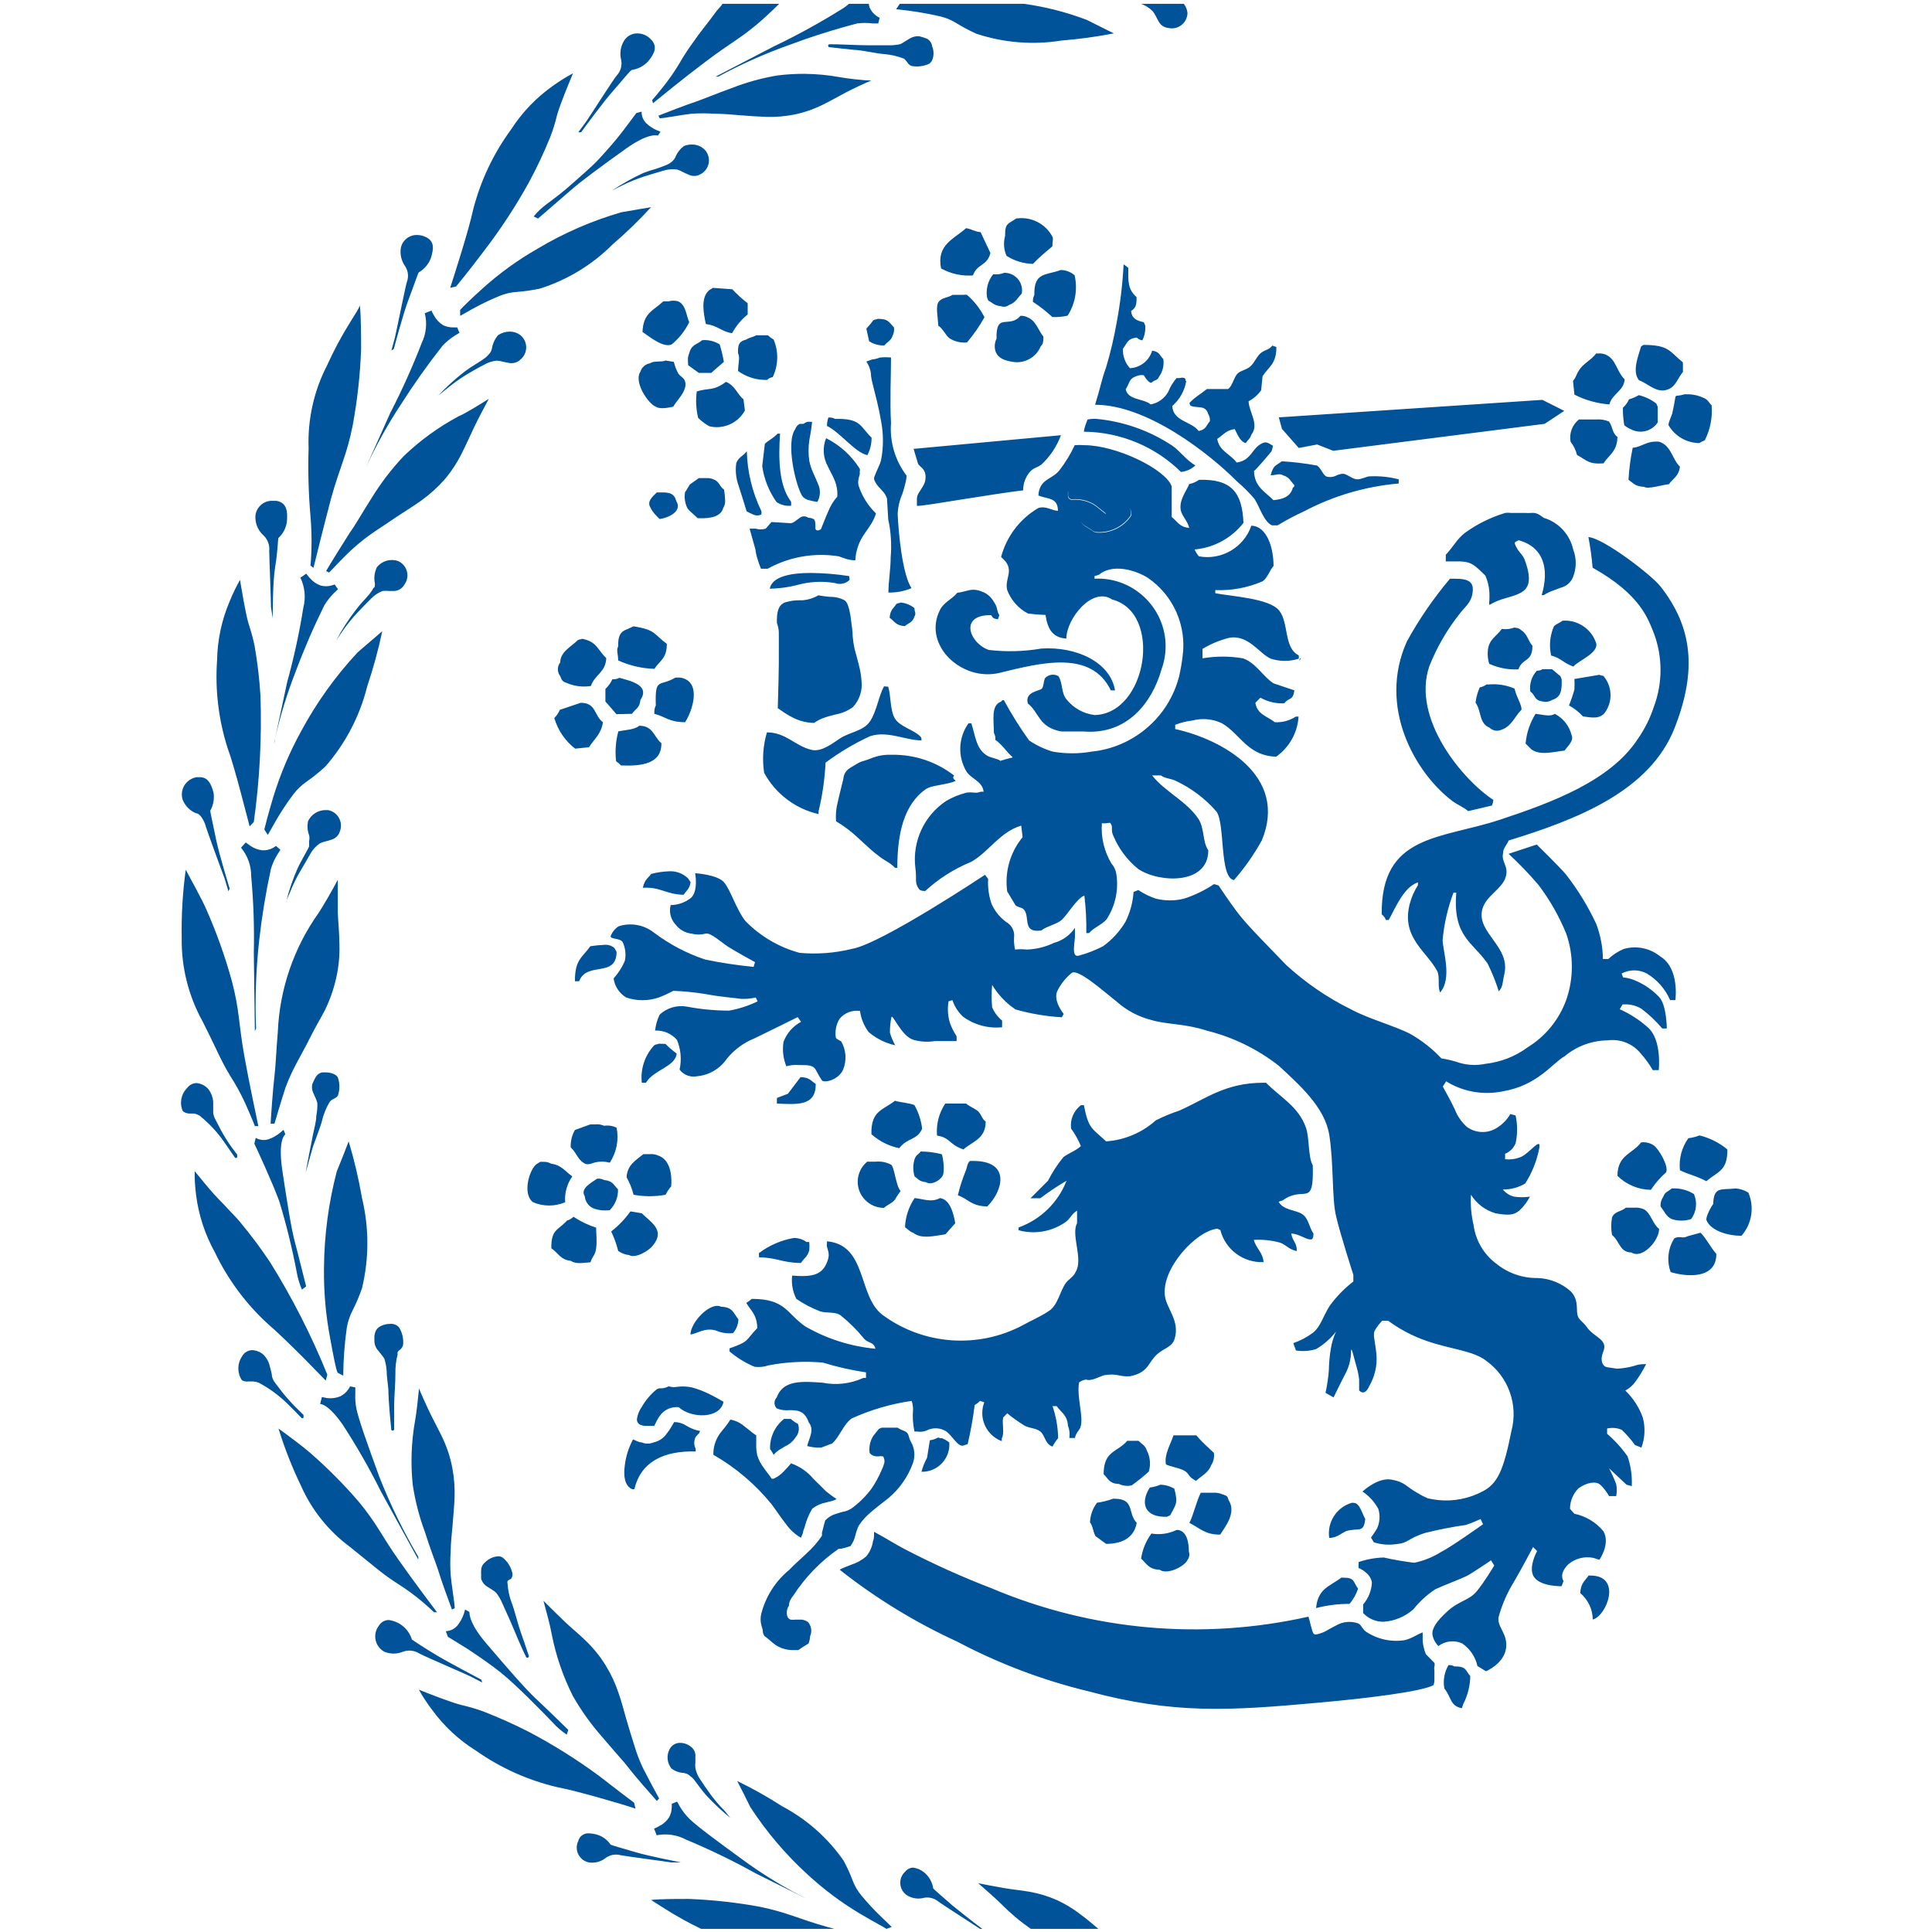 <?xml version="1.0" encoding="UTF-8" standalone="no"?><!DOCTYPE svg PUBLIC "-//W3C//DTD SVG 1.1//EN" "http://www.w3.org/Graphics/SVG/1.1/DTD/svg11.dtd"><svg width="100%" height="100%" viewBox="0 0 512 512" version="1.1" xmlns="http://www.w3.org/2000/svg" xmlns:xlink="http://www.w3.org/1999/xlink" xml:space="preserve" style="fill-rule:evenodd;clip-rule:evenodd;stroke-linejoin:round;stroke-miterlimit:2;"><title>FIN FSA</title><desc></desc>    <g transform="matrix(1.164,0,0,1.164,-41.96,-41.891)">        <path d="M259.705,475.141c-1.992,-1.475 -5.179,-3.985 -6.733,-5.26c-2.351,-2.072 -4.343,-3.745 -4.463,-3.984c-0.192,-1.28 -0.81,-2.46 -1.753,-3.347c-0.775,-0.74 -1.766,-1.214 -2.829,-1.355c-0.683,0.023 -1.324,0.344 -1.753,0.877c-0.738,0.65 -1.162,1.588 -1.162,2.571c0,1.142 0.572,2.212 1.521,2.848c1.188,0.742 2.638,0.945 3.984,0.557c1.158,-0.184 2.34,0.152 3.228,0.917c0.916,0.677 8.207,5.339 9.443,6.176l0.517,0Zm17.014,-6.535c-1.998,-0.895 -4.099,-1.537 -6.256,-1.912c-2.032,-0.359 -3.984,-0.518 -5.777,-0.837c-1.793,-0.319 -4.582,-0.837 -5.937,-1.116l1.514,1.315c1.355,1.196 2.909,2.59 3.706,3.387c2.074,2.107 4.342,4.015 6.773,5.698l15.38,0c-1.275,-1.076 -2.51,-2.152 -3.985,-3.228c-1.672,-1.308 -3.49,-2.418 -5.418,-3.307Zm-81.042,6.535l30.361,0l-1.913,-0.518c-6.694,-1.913 -8.805,-3.228 -15.22,-4.543c-5.265,-0.955 -10.591,-1.54 -15.938,-1.753l-0.717,0c-2.231,0 -6.176,0 -7.969,0.239l3.267,2.072c2.623,1.653 5.337,3.156 8.129,4.503Zm42.194,0l1.195,-0.439l-2.39,-2.311c-1.628,-1.551 -3.158,-3.201 -4.582,-4.94c-0.819,-0.988 -1.465,-2.105 -1.913,-3.307c-0.591,-1.558 -1.283,-3.075 -2.072,-4.542c-3.597,-5.17 -8.379,-9.405 -13.945,-12.352c-3.306,-2.133 -6.739,-4.062 -10.28,-5.777c0.757,1.474 2.311,4.502 2.989,5.936c3.683,5.663 8.075,10.831 13.068,15.38c3.665,3.38 7.671,6.371 11.954,8.925c3.028,1.793 5.418,3.028 5.976,3.427Zm-45.621,-20.321c5.453,2.276 10.774,4.856 15.938,7.73l11.514,5.737l-3.426,-1.792c-3.522,-1.938 -6.928,-4.08 -10.2,-6.415c-7.092,-5.18 -11.276,-8.248 -13.069,-10.001c-0.828,-0.824 -1.55,-1.748 -2.152,-2.749c-0.278,-0.478 -0.478,-0.877 -0.637,-1.156l-1.235,0.478c0.019,0.266 0.019,0.532 0,0.797c-0.004,0.826 -0.224,1.636 -0.638,2.351c-0.555,0.839 -1.326,1.513 -2.231,1.952c-0.37,0.216 -0.756,0.403 -1.155,0.558l0.597,1.514c2.279,-0.446 4.644,-0.094 6.694,0.996Zm-21.954,5.22c1.347,0.149 2.699,-0.254 3.745,-1.116c0.966,-0.663 2.177,-0.867 3.307,-0.558c1.156,0.239 10.559,1.475 11.436,1.634l2.311,0c-1.036,-0.199 -7.531,-1.474 -10.32,-2.311c-2.789,-0.837 -5.538,-1.594 -5.698,-1.713c-0.721,-1.08 -1.789,-1.882 -3.028,-2.271c-0.636,-0.183 -1.291,-0.29 -1.952,-0.319c-1.112,-0.071 -2.124,0.672 -2.391,1.753c-0.23,0.47 -0.35,0.986 -0.35,1.509c0,1.697 1.26,3.151 2.94,3.392Zm30.72,-11.794c-1.153,-1.154 -2.219,-2.393 -3.188,-3.705c-0.837,-1.196 -1.673,-2.351 -2.311,-3.347c-0.577,-0.809 -0.971,-1.733 -1.155,-2.71c-0.039,-0.397 -0.039,-0.797 0,-1.195c0.024,-0.411 0.024,-0.824 0,-1.235c0.119,-0.857 -0.213,-1.717 -0.877,-2.271c-0.705,-0.623 -1.609,-0.976 -2.55,-0.996c-0.984,-0.025 -1.906,0.497 -2.39,1.354c-0.812,1.435 -0.653,3.233 0.398,4.503c0.799,0.593 1.755,0.939 2.749,0.996c0.395,0.055 0.775,0.19 1.116,0.398l0.876,0.717c0.233,0.235 0.447,0.488 0.638,0.757l0.837,1.116c0.637,0.837 1.275,1.674 1.832,2.271c1.664,1.781 3.448,3.445 5.339,4.981l-1.314,-1.634Zm-56.579,-13.666c5.563,3.916 11.826,6.73 18.448,8.287c4.463,0.837 15.26,3.985 17.85,4.901l-0.319,-1.355c-0.597,-0.438 -3.984,-2.988 -7.968,-6.096c-5.055,-3.727 -10.383,-7.07 -15.938,-10.001c-3.411,-1.742 -6.909,-3.311 -10.479,-4.701c-1.655,-0.595 -3.345,-1.087 -5.06,-1.474c-2.43,-0.638 -7.53,-2.63 -9.562,-3.467c0.87,1.572 1.856,3.076 2.948,4.503c2.716,3.76 6.14,6.955 10.08,9.403Zm28.768,-3.068c2.55,3.028 4.98,5.658 5.936,6.933c1.674,2.191 5.459,6.454 6.455,7.57l0.518,-0.558c-0.518,-0.916 -2.47,-4.542 -3.666,-6.893c-0.798,-1.685 -1.464,-3.43 -1.992,-5.219c-0.637,-1.953 -1.235,-3.985 -1.833,-6.017c-0.597,-2.032 -1.075,-3.984 -1.753,-5.897c-0.742,-2.235 -1.745,-4.374 -2.988,-6.375c-1.27,-2.045 -2.797,-3.92 -4.542,-5.578c-1.594,-1.554 -3.228,-2.869 -4.742,-4.303c-1.514,-1.434 -3.745,-3.666 -4.821,-4.741c0.558,2.032 1.594,5.857 1.873,7.57c0.955,4.9 2.578,9.645 4.821,14.105c1.915,3.357 4.172,6.508 6.734,9.403Zm-30.72,-20.121c2.47,1.633 5.419,3.665 7.411,5.259c1.992,1.594 4.263,3.745 6.375,5.817c2.112,2.072 3.984,3.985 5.658,5.738c0.929,1.034 1.987,1.944 3.148,2.709l0.358,-1.076c-0.837,-0.836 -5.1,-4.98 -7.451,-7.172c-2.35,-2.191 -6.414,-6.893 -11.076,-12.351c-3.785,-4.383 -3.985,-6.574 -3.985,-7.331l-0.996,-0.558c-0.071,0.338 -0.164,0.67 -0.279,0.996c-0.33,0.969 -0.829,1.873 -1.474,2.669c-0.658,0.775 -1.613,1.238 -2.629,1.275l0.478,1.275l4.462,2.75Zm92.557,-26.098c0,0.478 0,1.036 -0.239,1.594c-0.185,1.277 -0.723,2.478 -1.554,3.466c-0.991,0.847 -2.143,1.484 -3.387,1.873l-1.792,0.717c-0.296,0.112 -0.577,0.259 -0.837,0.438c8.24,6.506 17.229,12.004 26.775,16.376c9.414,4.98 19.412,8.768 29.763,11.276c19.563,5.259 31.995,4.462 52.674,2.59c10.279,-0.917 23.308,-2.471 25.978,-3.985c0.156,-0.447 0.223,-0.921 0.199,-1.394l0,-1.913c-0.067,-0.302 -0.067,-0.614 0,-0.916c0.086,-0.272 0.086,-0.565 0,-0.837l-1.952,-1.992c-0.385,-0.955 -0.627,-1.962 -0.718,-2.988l0,-1.953l-0.597,0.239l-1.036,0.518c-0.752,0.432 -1.555,0.767 -2.391,0.996c-3.114,0.506 -6.306,-0.192 -8.925,-1.952c-0.209,-0.161 -0.397,-0.348 -0.558,-0.558l-0.438,-0.597c-0.182,-0.318 -0.461,-0.57 -0.797,-0.718c-1.667,-0.571 -3.504,-0.381 -5.02,0.518c-0.757,0.359 -1.474,0.797 -2.192,1.196c-0.742,0.416 -1.551,0.699 -2.39,0.836c-0.222,0.011 -0.433,-0.095 -0.558,-0.278c-0.159,-0.331 -0.279,-0.678 -0.359,-1.036l-0.318,-1.156c-0.12,-0.538 -0.266,-1.07 -0.439,-1.594c-24.119,5.436 -49.346,3.178 -72.117,-6.454c-6.736,-2.588 -13.321,-5.555 -19.722,-8.885c-2.431,-1.275 -4.224,-2.471 -7.053,-3.985l0,0.558Zm132.082,30.082c-0.358,-0.239 -0.518,-0.239 -1.275,-0.319c-0.966,1.615 -1.306,3.53 -0.956,5.379c1.554,1.793 1.235,3.985 3.984,4.463l0.319,-0.957c1.009,-1.962 1.554,-4.129 1.594,-6.335c-1.156,-1.394 -0.837,-2.231 -3.666,-2.231Zm-243.604,-3.347c1.375,0.58 2.927,0.58 4.303,0c1.217,-0.435 2.57,-0.288 3.665,0.399c1.116,0.637 10.798,4.781 11.635,5.219l2.709,1.395l-0.199,-0.638c-0.956,-0.518 -7.571,-3.984 -10.28,-5.618c-2.709,-1.633 -5.379,-3.387 -5.538,-3.546c-0.737,-2.387 -2.819,-4.125 -5.299,-4.423c-0.9,0.022 -1.728,0.504 -2.192,1.275c-0.549,0.702 -0.848,1.567 -0.848,2.458c0,1.442 0.784,2.776 2.044,3.479Zm284.882,-61.479c0.91,-1.264 1.723,-2.596 2.431,-3.984c-0.976,-0.05 -1.952,0.099 -2.869,0.438c-1.236,0.338 -2.505,0.539 -3.785,0.598l-2.112,-0.319c0,0 -1.195,0 -1.354,-1.634c-0.16,-1.633 1.035,-2.43 0.438,-3.785c-0.598,-1.354 -2.55,-1.952 -3.746,-3.626c-1.195,-1.673 -1.952,-1.633 -2.231,-2.988c-0.279,-1.354 0.319,-3.307 -1.514,-5.259c-2.08,-1.857 -4.744,-2.928 -7.53,-3.028c-3.402,0.049 -6.715,-1.093 -9.364,-3.228c-2.86,-2.105 -4.745,-5.285 -5.219,-8.805c-0.536,-2.269 -0.738,-4.605 -0.598,-6.933c1.279,2.043 3.265,3.547 5.578,4.224c3.307,0.597 4.224,0.318 5.419,-0.598c0.984,-0.918 1.806,-1.996 2.431,-3.188c-1.203,0.171 -2.424,0.171 -3.626,0c-1.003,-0.256 -1.898,-0.829 -2.55,-1.633c1.792,0.027 3.557,-0.442 5.1,-1.355c1.544,-2.437 2.625,-5.139 3.187,-7.969c0.563,-2.829 -2.111,0.917 -3.984,1.833c-1.183,0.543 -2.493,0.75 -3.785,0.598l0,-1.235c1.086,-0.441 1.949,-1.304 2.39,-2.391c0.458,-2.087 0.458,-4.248 0,-6.335l-1.195,-0.319c-0.861,1.472 -2.117,2.673 -3.626,3.467c-2.051,1.014 -4.509,0.782 -6.335,-0.598c-1.202,-1.098 -2.131,-2.463 -2.709,-3.985c-0.917,-1.952 -2.71,-5.139 -2.71,-5.139l0.757,-1.196c3.864,2.392 8.503,3.206 12.95,2.271c7.968,-1.354 11.315,-6.494 14.025,-7.968c2.746,-2.31 6.213,-3.592 9.801,-3.626c2.878,-0.395 5.759,0.757 7.57,3.028c1.029,1.153 1.936,2.408 2.71,3.745l1.355,0c0,0 0.757,-6.773 -2.391,-9.642c-1.929,-1.741 -4.121,-3.166 -6.495,-4.223l0.638,-1.076c1.469,-0.144 2.946,0.177 4.223,0.916c1.775,1.326 3.392,2.85 4.821,4.543l1.036,0c0,0 0,-5.459 -1.832,-7.252c-1.491,-1.551 -3.28,-2.785 -5.26,-3.626c-0.91,-0.404 -1.878,-0.659 -2.869,-0.757l-0.318,-0.876c1.791,-0.956 3.946,-0.956 5.737,0c2.354,1.417 4.207,3.535 5.299,6.056l1.196,0c0,0 1.036,-7.252 -3.467,-9.961c-2.329,-1.893 -5.448,-2.52 -8.327,-1.674c-1.279,0.55 -2.452,1.318 -3.466,2.272l-1.236,0c-0.036,-2.725 -0.549,-5.421 -1.514,-7.969c-1.873,-4.023 -4.199,-7.82 -6.932,-11.316c-1.674,-1.952 -6.615,-6.773 -6.615,-6.773l-6.414,2.111c2.406,2.231 4.681,4.599 6.813,7.093c2.591,3.425 4.721,7.176 6.335,11.156c1.673,4.839 1.673,10.102 0,14.941c-1.608,4.501 -4.7,8.324 -8.766,10.838c-2.823,2.09 -6.15,3.396 -9.642,3.785c-2.232,0.47 -4.551,0.304 -6.693,-0.478c-1.097,-0.329 -2.216,-0.582 -3.347,-0.757c-2.07,-2.206 -4.461,-4.087 -7.093,-5.578c-3.546,-1.833 -9.482,-3.427 -13.467,-5.578c-5.383,-2.653 -10.361,-6.061 -14.782,-10.121c-3.626,-3.785 -8.606,-8.765 -10.718,-11.475c-2.111,-2.709 -4.661,-6.614 -4.661,-6.614l-1.036,-0.319c-2.108,1.412 -4.401,2.525 -6.814,3.307c-2.118,0.537 -4.336,0.537 -6.454,0c-1.409,-0.471 -2.749,-1.128 -3.985,-1.952l-1.076,0.438c-0.154,2.358 -0.777,4.66 -1.832,6.774c-1.3,2.189 -3.036,4.088 -5.1,5.578c-1.765,0.911 -3.622,1.632 -5.539,2.152c-1.916,0.519 -0.717,-3.626 -0.876,-4.822l0,-1.514c-1.126,1.683 -2.826,2.901 -4.781,3.427c-1.931,0.928 -4.035,1.444 -6.176,1.514c-0.887,-0.096 -1.782,-0.096 -2.67,0c-0.201,-0.875 -0.282,-1.773 -0.239,-2.67c0.195,-1.266 -0.327,-2.541 -1.354,-3.307c-1.644,-1.07 -2.945,-2.592 -3.746,-4.382c-0.642,-1.841 -0.913,-3.792 -0.797,-5.738l-0.717,-0.916c0,0 -23.587,15.698 -30.241,16.854c-3.907,0.963 -7.946,1.272 -11.953,0.916c-4.692,-1.269 -8.958,-3.774 -12.352,-7.252c-2.112,-2.709 -3.307,-6.932 -4.821,-8.765c-1.514,-1.833 -6.614,-2.112 -6.614,-2.112c0,0 0.757,3.984 -0.917,5.578c-1.32,1.068 -2.963,1.657 -4.661,1.674c-0.412,1.547 -0.005,3.202 1.076,4.382c0.869,1.169 2.18,1.933 3.625,2.112c1.086,0.273 2.222,0.273 3.307,0c1.086,-0.273 3.467,1.953 5.14,3.028c1.674,1.076 6.056,3.467 6.056,3.467l-0.318,1.076c-3.707,-0.355 -7.392,-0.914 -11.037,-1.674c-4.219,-1.398 -8.177,-3.485 -11.714,-6.176c-2.262,-1.747 -5.247,-2.269 -7.969,-1.394c-0.809,0.51 -1.437,1.263 -1.793,2.151c-0.356,0.888 2.112,0.439 2.71,1.475c0.622,1.329 0.79,2.828 0.478,4.263c-0.621,1.462 -1.483,2.809 -2.55,3.984c0.248,1.807 1.304,3.406 2.868,4.343c2.402,0.823 5.01,0.823 7.411,0c1.134,-0.433 2.239,-0.939 3.307,-1.514c2.511,0.089 5.013,0.342 7.491,0.757c3.028,0.598 6.813,0.877 7.969,1.076c1.111,0.038 2.223,-0.069 3.307,-0.319l0.438,0.877c-2.057,0.999 -4.243,1.709 -6.494,2.111c-3.236,-0.002 -6.464,-0.309 -9.643,-0.916c-2.23,-0.393 -4.52,0.287 -6.175,1.833c-0.547,1.142 -0.897,2.367 -1.036,3.626c1.894,-0.094 3.73,0.685 4.98,2.111c0.889,2.143 1.098,4.508 0.598,6.774c0.922,1.23 2.478,1.821 3.984,1.514c2.738,-0.249 5.226,-1.712 6.774,-3.985c1.679,-2.068 3.86,-3.673 6.335,-4.661c3.147,-1.514 9.801,-4.821 9.801,-4.821l0.757,1.075c-1.833,0.983 -3.249,2.597 -3.984,4.543c-0.303,1.882 -0.082,3.812 0.637,5.578c0.932,-0.267 1.904,-0.361 2.869,-0.279c2.271,0 3.347,0 3.985,1.355c0.366,0.729 0.779,1.434 1.235,2.111c0.456,0.677 3.745,0 4.821,-2.39c0.881,-2.112 0.719,-4.52 -0.438,-6.495c-0.438,-0.184 -0.842,-0.44 -1.196,-0.757c-0.248,-1.501 0.049,-3.042 0.837,-4.343c1.129,-1.375 2.903,-2.057 4.662,-1.793c0.233,1.753 0.92,3.415 1.992,4.821c1.733,1.47 3.798,2.496 6.016,2.989c-0.502,-0.91 -0.903,-1.872 -1.195,-2.869c-0.01,-1.163 0.096,-2.325 0.319,-3.467c0.222,-1.141 2.231,4.303 5.06,5.1c1.567,0.447 3.213,0.542 4.821,0.279l4.98,0l0,-1.076c-0.61,-0.952 -1.118,-1.967 -1.514,-3.028c-0.491,-1.599 -0.601,-3.291 -0.318,-4.94l0.876,-0.279c0.473,1.428 1.295,2.715 2.391,3.745c2.568,1.891 5.752,2.758 8.925,2.431l0,-1.514c-0.989,-0.813 -1.768,-1.851 -2.271,-3.029c-0.152,-1.696 -0.152,-3.403 0,-5.1c1.342,2.221 3.15,4.125 5.299,5.579c3.443,0.984 6.984,1.585 10.559,1.793l0.438,-0.758c0,0 -2.391,-2.868 -1.514,-5.1c0.78,-1.632 1.909,-3.074 3.307,-4.223c1.397,-1.149 7.53,4.383 10.24,6.495c2.274,2.033 5.009,3.482 7.968,4.223c3.746,1.076 7.531,0.757 12.671,2.43c5.93,1.485 11.483,4.2 16.296,7.969c4.542,4.224 10.439,9.364 11.475,15.659c1.036,6.295 0.597,14.304 1.514,18.368c0.916,4.064 3.984,13.587 3.984,13.587l0,1.514c-2.069,1.584 -3.895,3.463 -5.419,5.578c-1.673,2.709 -1.952,4.542 -3.745,6.056c-1.367,1.026 -2.886,1.833 -4.502,2.391l0.597,1.673c1.532,0.242 3.099,0.133 4.583,-0.319c1.754,-1.026 3.296,-2.379 4.542,-3.984c-0.587,1.264 -0.989,2.606 -1.196,3.984c-0.265,1.594 -0.412,3.206 -0.438,4.821c-0.136,1.729 -0.389,3.446 -0.757,5.14l1.833,1.036c0,0 1.673,-3.466 2.869,-5.737c0.714,-1.48 1.095,-3.099 1.115,-4.742c0.021,-1.643 0.757,1.953 1.235,3.467c0.271,0.94 0.471,1.899 0.598,2.868l0,2.55c0,0 1.195,1.514 2.271,-0.916c1.295,-2.185 1.88,-4.72 1.674,-7.252c-0.319,-3.307 -0.917,-4.542 -0.319,-5.578c0.464,-0.762 1.012,-1.471 1.633,-2.111l1.355,0c2.623,1.939 5.525,3.47 8.606,4.542c5.419,1.952 10.838,2.231 13.826,4.662c4.975,3.633 7.215,9.987 5.618,15.937c-1.793,9.045 -3.187,11.953 -6.534,13.706c-3.079,1.635 -6.571,2.328 -10.041,1.992c-0.816,-0.092 -1.627,-0.225 -2.43,-0.398c-0.828,-0.35 -1.627,-0.763 -2.391,-1.235c-2.709,-1.514 -2.709,-2.431 -5.857,-3.028c-3.148,-0.598 -6.654,2.709 -6.654,2.709c1.522,1.004 2.769,2.374 3.626,3.984c0.432,1.448 0.333,3.003 -0.279,4.383c-0.319,0.598 -1.395,2.112 -1.395,2.112l0.638,1.076c1.593,0.516 3.282,0.666 4.941,0.438c3.187,-0.279 2.43,-1.195 6.813,-2.59c3.035,-0.756 6.107,-1.355 9.204,-1.793c1.394,-0.438 3.347,-1.354 3.347,-1.354l0.557,1.195c0,0 -7.211,5.14 -9.602,6.335c-1.857,1.166 -3.908,1.989 -6.056,2.43c-2.33,-0.281 -4.644,-0.68 -6.933,-1.195c-1.954,0.05 -3.889,0.399 -5.737,1.036l0,1.355c0,0 2.709,1.036 3.028,3.307c-0.088,1.836 -0.79,3.59 -1.993,4.98l0,1.953c1.206,1.31 2.922,2.037 4.702,1.992c2.514,-0.175 4.899,-1.185 6.773,-2.869c1.41,-1.768 3.091,-3.301 4.981,-4.542c1.992,-0.917 5.897,-2.391 7.092,-2.988c1.195,-0.598 5.578,-3.586 5.578,-3.586l0.717,1.195c0,0 -2.231,3.745 -3.984,5.857c-1.753,2.112 -3.984,2.112 -6.614,4.502c-2.63,2.391 -3.626,3.985 -3.466,5.419c0.189,0.965 0.661,1.853 1.354,2.55c1.555,-1.182 3.643,-1.413 5.419,-0.598c1.77,1.206 3.012,3.047 3.466,5.14l1.953,1.196c0,0 3.984,-1.674 4.542,-5.1c0.558,-3.427 -2.112,-4.981 -1.673,-7.252c0.773,-2.807 1.94,-5.49 3.466,-7.969c1.514,-2.55 4.383,-7.968 4.383,-7.968l0.916,0.916c0,0 -2.231,3.984 -0.597,6.056c1.633,2.072 6.175,1.953 6.175,1.953l0.439,-1.196c0,0 -1.196,-1.474 1.036,-3.745c1.573,-1.365 3.695,-1.924 5.737,-1.514l1.395,0.438c0,0 2.55,-3.626 0.916,-6.494c-1.682,-2.047 -4.018,-3.454 -6.614,-3.985l-0.996,-1.115c-0.003,-1.765 0.701,-3.458 1.952,-4.702c1.952,-1.355 3.985,-1.673 4.981,-0.757c0.776,0.746 1.434,1.606 1.952,2.55l1.634,0c0.168,-0.895 0.168,-1.814 0,-2.709c-0.465,-1.243 -1.011,-2.455 -1.634,-3.626l3.984,3.745l1.196,0.319c0.111,-2.298 -0.214,-4.596 -0.957,-6.773c-1.337,-1.898 -2.903,-3.625 -4.661,-5.14l0,-1.196c1.104,-0.258 2.261,-0.16 3.307,0.279c1.12,1.054 2.135,2.215 3.028,3.467l1.474,0.597c0.812,-2.182 0.924,-4.564 0.319,-6.813c-0.829,-2.341 -2.194,-4.456 -3.985,-6.176c0.921,-0.485 1.713,-1.181 2.311,-2.032Zm-262.809,42.952c-0.031,0.304 -0.031,0.612 0,0.916l0,1.036c0.257,0.801 0.814,1.472 1.554,1.873l1.116,0.717c0.298,0.168 0.567,0.383 0.796,0.637c0.568,0.747 1.037,1.564 1.395,2.431c0.558,1.155 1.155,2.63 1.793,3.984c0.996,2.311 2.829,6.774 3.506,7.969c0.008,0.191 0.167,0.345 0.358,0.345c0.197,0 0.359,-0.162 0.359,-0.359c0,-0.082 -0.028,-0.161 -0.079,-0.225c-0.279,-0.837 -1.315,-3.984 -1.793,-5.259c-0.478,-1.275 -1.475,-5.22 -2.032,-6.614c-0.538,-1.405 -0.86,-2.883 -0.957,-4.383c-0.057,-0.209 -0.057,-0.429 0,-0.638c0.227,-0.216 0.499,-0.38 0.797,-0.478c0.254,-0.358 0.368,-0.798 0.319,-1.235c-0.307,-1.407 -1.079,-2.671 -2.191,-3.586c-0.305,-0.211 -0.666,-0.322 -1.036,-0.319c-1.148,0.072 -2.228,0.57 -3.028,1.395c-0.549,0.434 -0.871,1.094 -0.877,1.793Zm94.828,-32.473c0.233,0.179 0.487,0.326 0.757,0.438l0.558,0.239c0.309,0.1 0.594,0.263 0.837,0.479c0.198,0.257 0.335,0.557 0.398,0.876l0.199,0.638c0.087,0.221 0.194,0.435 0.319,0.637c0.819,1.46 0.965,3.206 0.399,4.781c-1.125,3.101 -3.05,5.851 -5.579,7.969c-1.434,1.116 -2.789,2.152 -3.984,3.188c-1.046,0.856 -1.959,1.863 -2.709,2.988c-0.203,0.352 -0.363,0.726 -0.478,1.116c-0.143,0.404 -0.263,0.817 -0.359,1.235c-0.21,0.863 -0.589,1.675 -1.116,2.39l-1.315,0.399l-0.836,0.199l-0.518,0c-4.1,2.84 -7.606,6.454 -10.32,10.638c-0.518,0.598 -1.036,1.514 -0.996,2.311c-0.528,0.757 -0.647,1.728 -0.319,2.59c0.154,0.269 0.392,0.479 0.678,0.598c0.383,0.041 0.771,0.042 1.155,0l1.435,0c0.504,0.069 0.982,0.261 1.394,0.558c0.757,0.88 0.944,2.123 0.478,3.187c-0.045,0.571 -0.165,1.134 -0.358,1.673c-0.797,0.479 -2.032,1.275 -2.351,1.515l-1.156,0c-1.413,0.02 -2.801,-0.382 -3.984,-1.156c-0.877,-0.598 -1.554,-1.355 -2.59,-2.072c-0.358,-0.637 -0.358,-0.996 -0.358,-1.354l-0.319,-1.116c-0.223,-0.862 -0.223,-1.767 0,-2.63c1.006,-3.894 3.225,-7.37 6.335,-9.921c1.195,-1.275 2.67,-2.51 3.984,-3.785c1.317,-1.179 2.482,-2.517 3.467,-3.984c0.05,-0.196 0.05,-0.402 0,-0.598l0.438,-1.753l0.319,-1.156c0.68,-0.727 1.549,-1.251 2.51,-1.514c0.877,-0.279 1.634,-0.518 1.912,-0.518c0.501,-0.139 0.983,-0.34 1.435,-0.597c1.802,-1.282 3.389,-2.842 4.701,-4.622c0.852,-1.258 1.585,-2.592 2.192,-3.985c0.299,-0.599 0.539,-1.226 0.717,-1.872c0.035,-0.238 0.035,-0.48 0,-0.717c-0.12,-0.479 -0.199,-0.757 -0.398,-0.757c-0.302,-0.066 -0.615,-0.066 -0.917,0l-0.478,0c-0.603,-0.014 -1.171,-0.291 -1.554,-0.758c-0.209,-1.39 0.103,-2.81 0.877,-3.984l1.235,-1.514l0.637,-0.279l3.626,0Zm157.702,33.668c7.41,0.001 3.625,9.324 0.557,10.001c-0.031,-2.327 -1.08,-4.527 -2.868,-6.017c0.199,-2.39 1.035,-2.669 1.912,-3.984l0.399,0Zm-282.413,-6.534l6.455,5.219c1.538,1.236 3.148,2.38 4.821,3.427c1.88,1.206 3.677,2.538 5.379,3.984c1.235,1.076 2.191,1.953 2.51,2.271l0.677,0c-1.155,-1.554 -5.339,-7.052 -8.765,-11.953c-2.032,-2.869 -3.228,-4.901 -4.463,-6.853c-1.364,-2.18 -2.868,-4.27 -4.502,-6.255c-3.454,-4.025 -7.196,-7.794 -11.196,-11.276c-1.395,-1.235 -5.379,-4.224 -7.172,-5.499c1.382,4.48 3.1,8.848 5.14,13.069c2.442,5.506 6.273,10.285 11.116,13.866Zm20.042,5.14c0.757,2.55 2.669,7.729 3.187,9.124l0.638,-0.279c0,-1.036 -0.678,-4.981 -0.917,-7.531c-0.129,-1.804 -0.129,-3.614 0,-5.418c0,-2.032 0.279,-3.985 0.438,-6.096c0.16,-2.112 0.359,-3.985 0.439,-5.977c0.094,-2.269 -0.067,-4.541 -0.478,-6.773c-0.426,-2.341 -1.149,-4.617 -2.152,-6.774c-0.916,-1.952 -1.912,-3.745 -2.789,-5.538c-0.877,-1.793 -2.112,-4.542 -2.67,-5.937c-0.199,2.072 -0.597,5.857 -0.916,7.451c-0.842,4.774 -1.016,9.641 -0.518,14.463c0.557,3.686 1.491,7.304 2.789,10.798c1.195,3.825 2.47,7.012 2.949,8.487Zm206.071,1.872c2.75,0 2.232,0.917 3.427,2.51c-0.428,1.268 -1.09,2.444 -1.952,3.467c-2.568,-0.013 -5.126,0.308 -7.61,0.956c0.398,-4.502 3.147,-4.941 5.737,-6.933l0.398,0Zm-41.756,-1.793c1.793,1.275 5.817,-0.876 6.335,-2.231c0.423,-0.542 0.543,-1.263 0.319,-1.912c0,-2.033 -0.438,-4.861 -2.749,-4.941c-1.791,0.877 -3.812,1.169 -5.777,0.837c-1.233,1.681 -2.039,3.636 -2.351,5.697c1.354,1.235 1.713,2.431 4.223,2.55Zm-190.732,-39.326l-0.398,1.594c0.797,0 2.55,0.996 5.06,4.582c3.218,4.925 6.145,10.033 8.766,15.3l8.526,15.539l0,-0.637c-3.412,-5.806 -6.369,-11.867 -8.845,-18.129c-3.028,-8.288 -4.742,-13.188 -5.26,-15.619c-0.217,-1.155 -0.298,-2.332 -0.239,-3.506l0,-1.315l-1.195,-0.239c-0.105,0.241 -0.239,0.469 -0.398,0.677c-0.465,0.679 -1.096,1.228 -1.833,1.594c-0.945,0.388 -1.975,0.525 -2.989,0.399l-1.195,-0.24Zm180.373,23.15c4.781,0 2.988,3.227 5.14,5.498c-0.558,3.148 -2.989,4.781 -6.973,4.781l-2.391,-1.753c-0.637,-1.076 -0.557,-2.231 -1.275,-3.147c0.067,-1.615 0.623,-3.172 1.594,-4.463c1.251,-0.171 2.48,-0.478 3.666,-0.916l0.239,0Zm57.176,4.622c-0.638,-1.036 -1.275,-3.666 -2.55,-3.666c-0.197,-0.046 -0.401,-0.046 -0.598,0c-3.417,1.025 -5.585,4.44 -5.06,7.969c1.793,0 2.829,-1.156 3.984,-1.594c2.869,-0.757 3.825,0.558 4.224,-2.709Zm-135.15,-3.347c0.757,0.996 1.952,2.829 3.267,4.502c0.893,1.266 2.048,2.326 3.387,3.108c0.179,-0.363 0.339,-0.735 0.478,-1.116c0,-0.478 0.318,-0.996 0.438,-1.514c0.366,-1.4 0.93,-2.742 1.673,-3.984c0.948,-0.726 2.054,-1.218 3.228,-1.435l1.394,-0.358c0.324,-0.087 0.633,-0.221 0.917,-0.399c-0.828,-0.541 -1.626,-1.126 -2.391,-1.753c-0.877,-0.876 -1.833,-1.833 -2.829,-2.789c-1.353,-1.643 -3.131,-2.883 -5.14,-3.586c-0.438,0.518 -0.996,1.156 -1.593,1.753c-0.622,0.704 -1.382,1.274 -2.232,1.674c-0.194,0.122 -0.443,0.122 -0.637,0c-0.478,-0.757 -1.156,-1.514 -1.714,-2.351c-0.669,-0.859 -1.182,-1.831 -1.514,-2.869c-0.192,-0.862 -0.273,-1.746 -0.239,-2.629l0,-1.953c-0.493,-0.305 -0.96,-0.651 -1.394,-1.036l-1.474,-1.155c-0.87,-0.722 -1.915,-1.203 -3.029,-1.395c-0.373,0.611 -0.786,1.196 -1.235,1.753c-0.438,0.558 -0.916,1.076 -1.315,1.674c-0.895,1.357 -1.354,2.956 -1.314,4.582c5.081,2.906 9.58,6.73 13.268,11.276Zm100.366,-2.63c0.818,-0.068 1.639,0.069 2.391,0.398c0.956,0.359 0.956,0.279 1.275,1.275c1.912,2.909 -0.957,6.296 -1.913,7.85c-3.426,0.04 -4.502,-1.395 -7.012,-2.67c0.916,-1.753 1.593,-4.9 2.589,-6.853l2.67,0Zm-14.264,-1.195c-2.271,3.506 -1.235,6.893 3.984,6.654c0.319,-0.279 0,0 0.638,-0.319c1.355,-2.55 1.833,-2.749 0.956,-6.056c-0.964,-0.58 -2.063,-0.896 -3.187,-0.917c-0.764,0.321 -1.569,0.536 -2.391,0.638Zm-102.598,-12.392l0.2,-0.478c-0.574,-0.098 -1.135,-0.258 -1.674,-0.478c-0.526,-0.206 -1.033,-0.46 -1.514,-0.757c-0.805,-0.526 -1.748,-0.803 -2.709,-0.797l-0.638,1.076c-0.298,0.535 -0.645,1.042 -1.036,1.514c-0.695,1.039 -1.767,1.768 -2.988,2.032c-0.877,0.379 -1.872,0.379 -2.749,0c-0.717,0 -1.395,-0.478 -1.953,-0.677c-0.982,1.819 -1.617,3.805 -1.872,5.857c-0.359,2.59 0,4.661 1.593,5.458c0.198,0.038 0.401,0.038 0.598,0c1.434,-6.215 6.694,-8.765 13.945,-8.566c0.017,-0.199 0.017,-0.399 0,-0.598c-0.439,-0.849 -0.439,-1.86 0,-2.709c0.245,-0.311 0.511,-0.604 0.797,-0.877Zm100.008,1.753c0.797,0.797 1.514,0.997 1.913,2.232c0.763,1.475 0.92,3.192 0.438,4.781c-1.239,1.125 -2.542,2.176 -3.905,3.148c-0.965,0.211 -1.973,0.099 -2.869,-0.319c-2.271,-0.12 -2.35,-1.116 -3.506,-2.231c0,-5.379 3.028,-4.901 5.379,-7.611l2.55,0Zm13.188,-1.235c1.196,1.475 2.67,2.75 3.985,3.985c0.15,0.989 -0.078,1.999 -0.638,2.829c-0.597,1.713 -2.271,2.47 -3.426,3.546c-2.112,-1.116 -1.315,-1.594 -2.869,-2.431c-1.235,-0.558 -3.148,-0.876 -3.984,-1.315c-0.439,-2.27 1.035,-4.501 1.713,-6.614l5.219,0Zm-58.769,0.478c-0.592,0.332 -1.241,0.548 -1.913,0.638l-0.637,3.984c-0.55,1.009 -0.977,2.079 -1.275,3.188c0.059,0.001 0.119,0.002 0.178,0.002c3.388,0 6.176,-2.788 6.176,-6.175c0,-0.161 -0.007,-0.321 -0.019,-0.481c-0.481,-0.396 -1.018,-0.719 -1.594,-0.956c-0.318,-0.12 -0.239,0.119 -0.916,-0.2Zm-33.588,-4.223c0.488,0.448 1.038,0.824 1.633,1.116c0.415,1.037 0.215,2.224 -0.518,3.068c-0.572,0.889 -1.388,1.594 -2.351,2.032l-1.514,0.916c-0.428,0.294 -0.817,0.642 -1.155,1.036c-0.121,-0.191 -0.228,-0.391 -0.319,-0.598c-0.133,-0.243 -0.294,-0.47 -0.478,-0.677c-0.108,-2.674 1.08,-5.243 3.188,-6.893l1.514,0Zm108.215,-76.54c3.148,3.268 7.411,5.379 9.085,10.24c0.796,2.112 0.478,6.773 1.553,8.566c0.279,10.001 -1.992,4.423 -6.813,7.969l-0.956,0.319c1.036,1.952 3.905,1.833 5.379,2.829c1.474,0.996 1.514,2.948 2.55,4.422c-0.04,0.718 -0.04,0.877 -0.319,1.275c-1.076,0.399 -2.869,-1.275 -4.741,-1.275c0.279,1.793 1.275,1.953 1.275,3.985c-1.833,-0.359 -2.391,-1.395 -3.785,-1.913c-1.958,-0.54 -3.99,-0.755 -6.017,-0.637c0.558,2.032 2.032,2.789 2.231,5.06c-4.579,0.216 -8.714,-2.848 -9.841,-7.291c-0.638,-0.319 -0.319,-0.08 -0.638,-0.319c-4.86,0.438 -12.989,9.204 -11.953,15.499c0.439,2.789 3.387,5.538 2.192,9.523c-0.518,1.793 -2.152,2.151 -3.467,3.147c-2.669,1.913 -2.111,4.503 -6.654,5.419c-0.868,0.076 -1.743,0.008 -2.589,-0.199c-1.143,-0.24 -2.324,-0.24 -3.467,0c-0.996,0.319 -2.948,1.434 -3.984,0.956c-0.576,0.076 -1.125,0.295 -1.594,0.638c-0.637,3.227 1.076,7.769 0.319,10.16c-0.319,0.916 -1.036,1.235 -1.275,2.51l-1.275,0c0.142,-0.955 0.032,-1.93 -0.319,-2.829c-0.159,-2.43 -1.514,-2.909 -2.55,-4.423l-0.956,0c0.801,2.35 1.231,4.81 1.275,7.292c-0.499,0.585 -0.927,1.227 -1.275,1.912c-1.713,-0.518 -1.713,-2.669 -2.829,-3.466c-1.116,-0.797 -2.231,-0.638 -3.506,-1.275c-1.389,-0.855 -2.72,-1.8 -3.985,-2.829l-0.916,0.956c-0.319,1.275 0.358,3.586 -0.319,4.742l0,0.637c-2.665,-0.989 -4.443,-3.545 -4.443,-6.388c0,-0.84 0.156,-1.673 0.459,-2.457l-0.956,-0.319c-0.368,0.372 -0.784,0.693 -1.236,0.956c-0.371,2.989 -0.903,5.955 -1.593,8.885l-0.957,0.319c-1.394,0.478 -2.789,-2.869 -4.462,-3.506c-1.188,-0.549 -2.558,-0.549 -3.745,0c-0.716,0.352 -1.526,0.464 -2.311,0.319l-0.638,0c-0.36,-1.662 -0.467,-3.368 -0.319,-5.06c-0.005,-0.651 -0.112,-1.296 -0.318,-1.913c-4.707,0.681 -9.295,2.022 -13.627,3.984c-1.912,1.315 -2.749,4.184 -4.462,5.698l-2.511,0.956c-1.074,0.042 -2.149,-0.079 -3.187,-0.358c0.358,-1.674 1.753,-3.666 0.358,-5.379c-0.956,-2.789 -2.709,-2.789 -4.462,-2.789c-0.961,0.099 -1.933,-0.038 -2.829,-0.399c-0.679,-0.692 -0.679,-1.817 0,-2.51c1.434,-4.024 5.857,-3.665 10.439,-3.347c3.117,0.624 6.353,0.247 9.244,-1.075l0.637,0l0,-1.275c-3.331,-0.499 -6.621,-1.244 -9.841,-2.232c-4.127,-0.361 -8.284,-0.146 -12.352,0.638c-1.024,0.349 -2.114,0.458 -3.187,0.319c-2.068,-0.87 -3.99,-2.052 -5.698,-3.507l0,-0.677c4.662,-1.634 3.546,-1.753 6.335,-4.622c-0.119,-3.187 -1.394,-3.825 -2.51,-5.737c0.45,-0.251 0.865,-0.559 1.235,-0.917c7.77,0 7.889,3.307 12.232,6.295c4.888,2.811 10.324,4.537 15.938,5.061c-0.398,-1.594 -1.514,-1.196 -2.51,-2.192c-1.596,-1.98 -3.399,-3.783 -5.379,-5.379c-1.275,-0.956 -3.148,-0.438 -4.742,-0.956c-1.895,-0.734 -3.699,-1.684 -5.378,-2.829c-0.833,-1.634 -1.166,-3.477 -0.957,-5.299c4.582,0.359 7.212,0 8.248,-3.984c0.359,-1.395 -0.558,-2.55 -0.319,-3.188l0,-0.637c9.204,0.836 6.973,12.51 12.671,16.774c9.276,6.828 21.696,7.744 31.875,2.351c1.832,-1.036 4.064,-1.953 6.056,-3.307c1.992,-1.355 2.39,-4.343 3.785,-6.336c0.677,-0.876 1.753,-1.394 2.231,-2.51c1.793,-2.869 -1.115,-8.447 0.319,-11.076l0,-2.869c-1.235,0.717 -1.514,1.793 -2.55,2.55c-3.115,2.218 -7.069,2.921 -10.758,1.912l0,-0.637c5.008,-1.792 8.996,-5.678 10.917,-10.638c-2.07,1.207 -4.066,2.537 -5.976,3.984l-2.231,0l3.984,-3.984c0.973,-1.914 2.148,-3.717 3.506,-5.379c1.275,-0.957 2.749,-1.395 3.985,-2.51c-0.583,-1.412 -1.333,-2.75 -2.232,-3.985c-0.273,-2.058 0.599,-4.108 2.271,-5.339l0.638,0c1.076,5.538 1.873,5.22 5.06,8.248c4.198,-0.288 8.183,-1.972 11.316,-4.781c1.736,-0.874 3.534,-1.62 5.379,-2.232c6.095,-2.709 10.438,-6.335 19.164,-6.335l0.558,0Zm-197.147,60.762c0.34,-0.273 0.578,-0.652 0.678,-1.076c0.14,-1.392 -0.182,-2.793 -0.917,-3.984c-0.509,-0.577 -1.266,-0.874 -2.032,-0.797c-0.761,-0.004 -1.512,0.173 -2.191,0.518c-0.566,0.27 -0.997,0.76 -1.195,1.354c-0.091,0.3 -0.157,0.607 -0.2,0.917l0,1.036c-0.003,0.84 0.31,1.651 0.877,2.271l0.797,0.996c0.215,0.267 0.414,0.546 0.597,0.837c0.277,0.893 0.451,1.816 0.518,2.749c0,1.315 0.279,2.829 0.399,4.343c0,2.47 0.478,7.331 0.637,8.805c-0.013,0.038 -0.02,0.078 -0.02,0.118c0,0.197 0.162,0.359 0.359,0.359c0.197,0 0.359,-0.162 0.359,-0.359c0,-0.04 -0.007,-0.08 -0.02,-0.118l0,-5.498c0,-1.514 0.318,-5.419 0.279,-6.933c-0.036,-1.517 0.139,-3.032 0.518,-4.502c-0.12,-0.279 -0.04,-0.638 0.557,-1.036Zm62.236,8.566l-1.115,-0.199c-0.426,0.217 -0.883,0.365 -1.355,0.438l-0.717,0c-0.224,0.045 -0.44,0.126 -0.638,0.239c-1.363,1.11 -2.511,2.461 -3.386,3.985c-0.548,0.772 -0.916,1.657 -1.076,2.59c-0.14,0.586 0.141,1.198 0.677,1.474c0.464,0.203 0.968,0.298 1.474,0.279l1.753,0l0.638,-1.275c0.261,-0.515 0.582,-0.996 0.956,-1.435c1.001,-1.126 2.485,-1.704 3.985,-1.554c2.828,2.59 9.443,2.71 10.2,-1.235c-0.997,-0.597 -2.112,-1.195 -3.228,-1.753c-1.277,-0.629 -2.611,-1.136 -3.984,-1.514c-0.877,-0.183 -1.775,-0.25 -2.67,-0.199l-1.514,0.159Zm-96.74,-1.315l1.075,0c0.423,0.033 0.84,0.127 1.236,0.279c2.413,1.28 4.628,2.904 6.574,4.821c0.876,0.837 2.43,2.431 3.108,3.148c0.059,0.083 0.156,0.133 0.259,0.133c0.102,0 0.199,-0.05 0.259,-0.133l0,-0.637l-1.873,-1.833c-1.025,-1.039 -1.996,-2.129 -2.909,-3.267l-1.593,-2.072c-0.37,-0.458 -0.642,-0.987 -0.797,-1.554c0,-0.478 -0.239,-1.435 -0.518,-2.391c-0.223,-0.982 -0.72,-1.88 -1.435,-2.59c-0.708,-0.623 -1.607,-0.988 -2.55,-1.036c-0.996,0.014 -1.905,0.584 -2.35,1.475c-1.091,1.623 -1.091,3.755 0,5.378c0.463,0.25 0.992,0.347 1.514,0.279Zm-5.539,-40.202c-1.599,-1.594 -3.115,-3.27 -4.542,-5.02l-2.191,-2.67c-0.017,1.812 0.089,3.622 0.319,5.419c0.585,4.604 2.045,9.054 4.303,13.109c2.919,6.103 6.976,11.593 11.953,16.176c1.992,1.674 5.419,5.02 8.367,7.969l4.901,5.02l0.358,-1.355c-3.608,-8.913 -7.981,-17.498 -13.068,-25.659c-2.132,-3.189 -4.433,-6.261 -6.893,-9.204c-0.757,-0.916 -1.435,-1.554 -1.993,-2.151l-1.514,-1.634Zm25.819,38.21l1.275,0.678c0.025,-3.627 0.291,-7.247 0.797,-10.838c0.222,-1.39 0.666,-2.735 1.315,-3.984c0.826,-1.639 1.545,-3.329 2.151,-5.06c1.637,-6.769 1.637,-13.831 0,-20.6c-0.748,-4.347 -1.759,-8.645 -3.028,-12.869c-0.637,1.673 -2.032,5.259 -2.709,6.853c-1.877,7.169 -2.854,14.543 -2.909,21.954c-0.074,5.427 0.407,10.847 1.435,16.176c0.757,4.184 1.315,7.053 1.673,7.69Zm87.298,-15.021c-0.271,-0.138 -0.573,-0.207 -0.877,-0.199c-2.47,0 -6.056,3.984 -6.096,6.534c1.713,-0.279 3.188,-1.593 5.698,-0.956c1.251,0.551 2.623,0.77 3.984,0.638c0.766,-0.873 1.203,-1.987 1.235,-3.148c-1.155,-1.435 -1.275,-2.789 -3.944,-2.869Zm-106.264,-37.134c0.479,0.996 3.985,8.526 5.658,13.068c1.621,5.316 2.952,10.716 3.985,16.177c0.236,1.372 0.637,2.709 1.195,3.984l0.956,-0.717c-0.319,-1.195 -1.713,-6.933 -2.55,-10.04c-0.836,-3.108 -1.793,-9.204 -2.869,-16.336c-0.836,-5.738 0,-7.69 0.678,-8.248l-0.399,-1.036l-0.796,0.677c-0.783,0.643 -1.673,1.143 -2.63,1.475c-0.971,0.307 -2.027,0.191 -2.909,-0.319l-0.319,1.315Zm332.855,25.101c-1.235,-1.354 -2.191,-3.386 -3.586,-4.821l-2.948,0.797c-0.461,0.256 -0.997,0.341 -1.514,0.239c-0.517,-0.086 -1.049,-0.002 -1.514,0.239c-1.461,2.291 -1.771,5.138 -0.837,7.69c3.944,1.195 10.439,1.514 10.399,-4.144Zm-265.24,-1.275c1.594,1.076 2.032,2.59 4.463,2.869c1.235,0.837 2.908,0.398 4.462,0.319c0.399,-1.435 1.036,-1.435 1.275,-3.148c0.239,-1.713 0,-3.307 0,-4.741c-1.822,-0.576 -3.552,-1.407 -5.14,-2.471c-0.433,0.401 -0.95,0.701 -1.514,0.877c-1.912,2.191 -3.625,1.873 -3.546,6.295Zm47.295,2.072c3.984,0 5.219,1.235 9.523,1.275c0.677,-1.036 1.474,-1.394 1.912,-2.869c0.051,-0.636 0.051,-1.276 0,-1.912l-0.637,0c-0.835,-0.601 -1.84,-0.922 -2.869,-0.916c-2.896,0.499 -5.629,1.688 -7.969,3.466l0.04,0.956Zm-33.668,-5.897c0.684,1.415 1.218,2.897 1.594,4.423c0.74,0.529 1.605,0.858 2.51,0.956c1.315,0.797 4.383,-0.837 5.419,-2.231c2.868,-3.466 -0.558,-5.299 -2.55,-7.291l-2.59,-0.439c-1.232,1.732 -2.708,3.275 -4.383,4.582Zm232.926,-5.418c0.75,-0.066 1.503,0.058 2.192,0.358c1.594,0.837 1.992,3.387 3.466,4.463c0.04,2.629 -3.825,6.972 -6.295,5.379c-2.67,0 -2.749,-2.71 -4.423,-3.985c-0.241,-1.317 -0.241,-2.667 0,-3.984c0.558,-1.434 2.111,-1.315 3.148,-2.231l1.912,0Zm-163.837,-2.192c-1.335,1.971 -2.095,4.276 -2.191,6.654c0.757,0.478 0.916,0.916 1.912,1.275c1.873,1.514 4.981,0.638 7.291,0.319l2.232,-2.51c-0.359,-2.152 -1.156,-5.419 -3.467,-5.738c-2.032,1.076 -3.705,0.199 -5.777,0Zm189.816,-1.235c-0.867,-0.541 -1.851,-0.869 -2.869,-0.956c-3.347,0.398 -4.981,-0.558 -5.14,3.546c-0.598,0.797 -1.793,3.108 -1.514,3.705c0.956,2.391 4.98,3.586 7.969,3.507c2.363,-2.689 2.969,-6.514 1.554,-9.802Zm-17.213,-0.956c1.699,-0.07 3.38,0.375 4.821,1.275c0.827,1.873 0.583,4.053 -0.637,5.697c-1.437,0.472 -2.987,0.472 -4.423,0c-1.275,-0.557 -1.634,-1.753 -2.55,-2.868c-0.044,-0.794 0.181,-1.581 0.638,-2.232c0.438,-1.195 1.115,-1.115 1.912,-1.872l0.239,0Zm-243.286,-1.913c-0.488,-0.26 -1.043,-0.37 -1.594,-0.319c-1.155,0.837 -3.984,2.232 -2.829,3.985c0.098,1.303 0.96,2.431 2.192,2.869c1.128,0.376 2.329,0.485 3.506,0.318c1.252,-1.253 1.93,-2.971 1.873,-4.741c-0.996,-0.956 -1.116,-1.913 -3.148,-2.112Zm63.71,6.335c0.757,-0.717 1.913,-1.075 2.51,-1.912c0.371,-0.672 0.797,-1.312 1.275,-1.913c-1.075,-1.115 -1.434,-5.618 -2.191,-6.016c-1.065,-0.558 -2.27,-0.794 -3.466,-0.677l-1.953,0c-1.368,1.127 -2.162,2.809 -2.162,4.582c0,3.257 2.68,5.937 5.937,5.937c0.017,0 0.033,0 0.05,-0.001Zm20.321,-10.678c8.685,0.001 6.693,6.893 3.187,10.36c-3.666,-0.08 -4.263,-1.674 -6.694,-2.55c0.438,-1.833 1.011,-3.631 1.714,-5.379c0.398,-0.797 0.358,-1.872 1.036,-2.431l0.757,0Zm-97.857,0.199l-0.757,0c-0.239,0.2 -0.677,0.399 -0.956,0.638c-1.634,1.474 -3.068,6.813 -0.637,8.566c2.328,0.99 4.962,0.99 7.291,0c-0.16,-2.095 0.418,-4.182 1.634,-5.896c-1.554,-1.036 -2.431,-2.59 -4.782,-2.869c-0.544,-0.314 -1.166,-0.466 -1.793,-0.439Zm24.186,-1.753c0.697,-0.061 1.398,0.063 2.032,0.359c2.51,0.877 3.107,4.184 2.868,6.973c-0.506,0.579 -0.934,1.222 -1.275,1.912c-2.409,0.449 -4.881,0.449 -7.291,0c-0.357,-1.391 -0.893,-2.73 -1.594,-3.984c0.159,-2.869 2.191,-3.905 3.825,-5.26l1.435,0Zm228.543,-2.032c-0.838,-0.539 -1.84,-0.765 -2.829,-0.637c-1.952,2.63 -5.379,2.829 -5.379,7.61c2.027,2.009 4.757,3.153 7.611,3.187c0.973,-1.476 2.139,-2.816 3.466,-3.984c0.677,-1.315 -1.713,-5.458 -2.869,-6.176Zm-166.945,1.594c-0.598,0.638 -0.916,0.598 -1.275,1.554c-0.41,1.296 -0.41,2.688 0,3.984c0.996,0.638 0.916,1.076 2.55,1.275c1.355,0.877 3.745,-0.637 3.984,-1.912c0.239,-1.275 0,-3.307 -0.318,-4.423c-1.598,-0.43 -3.246,-0.645 -4.901,-0.637l-0.04,0.159Zm183.759,-0.637c-1.845,-1.525 -4.011,-2.615 -6.335,-3.188c-0.819,0.323 -1.676,0.537 -2.55,0.638c-1.509,2.113 -2.19,4.709 -1.912,7.291c1.753,0.916 3.984,1.355 6.016,2.51c2.47,-2.191 4.861,-2.271 4.781,-7.251Zm-319.068,-17.532c1.235,0.001 2.51,0.518 2.749,1.235c0.425,1.294 0.425,2.691 0,3.985c-0.192,0.324 -0.487,0.577 -0.837,0.717l-0.558,0.319c-0.229,0.136 -0.421,0.328 -0.558,0.558c-0.787,1.338 -1.365,2.789 -1.713,4.303c-0.358,1.434 -1.872,5.14 -2.231,6.454c-0.359,1.315 -1.235,4.463 -1.474,5.3c0.239,-1.514 1.195,-6.216 1.673,-8.686c0.279,-1.475 0.757,-2.989 0.757,-4.303c0.194,-0.957 0.274,-1.933 0.239,-2.909c-0.093,-0.354 -0.213,-0.7 -0.358,-1.036l-0.518,-1.155c-0.352,-0.675 -0.438,-1.458 -0.239,-2.192l0.438,-0.956c0.125,-0.264 0.272,-0.517 0.438,-0.757c0.305,-0.454 0.778,-0.769 1.315,-0.877l0.877,0Zm61.319,11.834c0.694,-0.073 1.395,0.037 2.032,0.319c0.966,-0.147 1.953,0.006 2.829,0.438c0.551,2.756 -0.007,5.622 -1.554,7.969c-1.173,-0.322 -2.412,-0.322 -3.586,0c-0.956,0.358 -1.713,0.558 -2.43,0c-1.355,-0.877 -1.674,-2.471 -2.869,-3.467c-0.078,-1.393 0.255,-2.778 0.956,-3.984l3.506,-1.275l1.116,0Zm-92.318,-2.47l1.036,0c0.42,0.098 0.823,0.259 1.195,0.478c2.101,1.682 3.952,3.654 5.499,5.857c0.677,0.956 1.952,2.829 2.51,3.626c0.056,0.101 0.163,0.164 0.279,0.164c0.116,0 0.223,-0.063 0.279,-0.164l0,-0.598l-1.395,-1.873c-0.834,-1.194 -1.606,-2.43 -2.311,-3.705c-0.438,-0.917 -0.876,-1.674 -1.195,-2.311c-0.301,-0.513 -0.491,-1.083 -0.558,-1.674l0,-2.47c-0.072,-0.991 -0.416,-1.942 -0.996,-2.749c-0.68,-0.869 -1.69,-1.418 -2.789,-1.514c-0.833,0.009 -1.615,0.408 -2.112,1.076c-1.412,1.375 -1.826,3.493 -1.036,5.299c0.444,0.377 1.012,0.575 1.594,0.558Zm176.747,-2.271c0.758,0.637 1.714,0.996 2.55,1.593c0.837,0.598 0.996,1.873 1.913,2.51c0,3.945 -3.029,4.543 -5.061,6.336c-3.307,-1.076 -2.908,-2.67 -6.016,-3.148c-0.223,-2.572 0.438,-5.145 1.873,-7.291l4.741,0Zm-16.177,-0.638c-2.828,2.191 -5.498,2.231 -5.378,7.61c1.792,1.605 3.978,2.705 6.335,3.188c1.912,-2.471 3.984,-1.714 5.219,-4.423c-0.227,-1.89 -0.823,-3.718 -1.753,-5.379c-0.996,-0.478 -3.148,-0.598 -4.423,-0.996Zm-157.661,-18.089c1.833,3.626 2.988,6.096 3.984,8.168c0.951,1.947 2.015,3.836 3.188,5.658c1.259,2.108 2.364,4.306 3.307,6.574c0.717,1.634 1.275,2.988 1.434,3.466l0.797,0c-0.399,-1.992 -2.032,-9.443 -3.188,-15.937c-1.354,-7.531 -1.036,-10.24 -2.868,-17.173c-1.542,-5.597 -3.5,-11.071 -5.857,-16.376c-0.797,-1.872 -3.507,-6.813 -4.622,-8.885c-0.702,5.136 -1.008,10.317 -0.917,15.499c-0.107,6.641 1.528,13.194 4.742,19.006Zm26.416,-24.663c-5.654,7.955 -8.879,17.382 -9.283,27.133c-0.359,4.303 -0.518,8.208 -0.757,9.961c-0.359,2.988 -0.797,9.324 -0.877,10.878l0.877,0c0.318,-1.076 1.593,-5.419 2.51,-8.208c0.707,-1.902 1.546,-3.753 2.51,-5.539c1.036,-1.992 2.191,-3.984 3.227,-6.096c1.036,-2.111 2.192,-3.984 3.228,-5.976c1.125,-2.298 1.981,-4.718 2.55,-7.212c0.603,-2.611 0.857,-5.291 0.757,-7.969c0,-2.47 -0.279,-4.741 -0.359,-7.012l0,-7.531c-1.116,2.152 -3.347,6.017 -4.383,7.571Zm113.196,38.927c-1.235,-0.797 -1.354,-1.474 -3.466,-1.554l-2.869,3.785l-2.51,0.957l0,1.275c4.622,0.199 8.885,0.637 8.845,-4.463Zm-35.779,-9.164c-0.359,0.239 -0.279,0 -0.957,0.319c-2.165,2.295 -3.215,5.43 -2.868,8.566l0.956,0c1.594,-2.869 6.773,-3.666 6.972,-6.654c-0.903,-0.666 -1.755,-1.398 -2.55,-2.191l-1.553,-0.04Zm-88.254,-39.844c0.342,-1.118 0.824,-2.189 1.434,-3.187l0.717,-1.116l-0.996,-0.876l-0.677,0.438c-0.734,0.394 -1.559,0.587 -2.391,0.558c-1.002,-0.103 -1.962,-0.46 -2.789,-1.036l-1.036,-0.757l-1.076,1.195c1.507,1.812 2.326,4.099 2.311,6.455c0.531,5.827 0.73,11.681 0.598,17.531l0.239,17.73l0.279,-0.557c-0.268,-6.729 -0.028,-13.469 0.717,-20.161c0.615,-5.448 1.506,-10.86 2.67,-16.217Zm281.775,-6.415c15.658,-4.821 32.154,-11.236 37.811,-25.659c5.18,-13.228 3.985,-23.03 -3.267,-32.234c-2.112,-2.629 -12.949,-10.957 -16.376,-11.196c0.444,2.306 0.763,4.633 0.957,6.973c11.036,6.176 12.63,11.754 13.945,14.902c2.025,5.406 2.025,11.367 0,16.774c-0.854,2.611 -2.089,5.081 -3.666,7.331c-6.215,9.523 -19.563,14.463 -31.357,18.368c-13.467,4.462 -27.133,3.227 -26.934,21.555c0.434,0.325 0.766,0.768 0.956,1.275l0.638,0c1.593,-2.868 3.426,-7.49 6.654,-8.566l0,0.638c-0.871,1.362 -1.516,2.855 -1.913,4.422c-1.873,7.61 3.984,10.678 6.335,15.22c0.598,1.275 0,3.547 0.638,4.782c2.789,-3.228 0.597,-9.403 0.558,-11.953c0.336,-3.681 1.167,-7.3 2.47,-10.758l0.637,0c-0.836,10.001 3.746,11.236 7.132,16.137c1.014,2.042 1.866,4.16 2.55,6.335c1.036,-1.116 0.837,-2.271 1.275,-3.985c1.395,-6.215 -6.295,-9.323 -5.06,-14.583c0.757,-3.147 4.383,-4.621 5.299,-7.291c0.917,-2.669 -1.075,-3.546 -0.518,-5.698c-0.079,-0.956 0.997,-2.032 1.236,-2.789Zm-203.682,24.385c-0.61,-0.477 -1.379,-0.705 -2.151,-0.638c-1.081,0.047 -2.158,0.153 -3.228,0.319c-1.832,2.59 -3.546,3.028 -3.506,7.969l0.956,0c1.754,-4.622 8.447,-0.678 8.527,-6.654c-0.119,-0.279 -0.359,-0.717 -0.598,-0.996Zm101.881,-49.207c-5.259,-0.957 -4.981,-4.264 -7.65,-6.375c-0.797,-2.71 2.709,-2.829 3.187,-3.387c0.478,-0.558 0.359,-1.753 0.757,-2.43c0.794,-0.813 2.051,-0.979 3.029,-0.399c1.035,1.634 0.557,3.865 1.912,5.379c1.58,1.935 3.854,3.179 6.335,3.466c11.953,-0.318 15.539,-23.308 3.985,-26.296c-4.503,-3.068 -10.44,4.382 -10.44,8.885c-3.267,-0.2 -4.303,-2.391 -4.741,-5.379c-1.333,-0.039 -2.662,-0.145 -3.984,-0.319c-2.181,-1.138 -3.869,-3.039 -4.742,-5.339c-0.717,-2.789 2.072,-4.662 -1.394,-7.531c1.242,-4.692 4.296,-8.706 8.486,-11.156c1.714,-0.558 3.188,0.638 4.463,0.638c-0.04,-3.188 -2.47,-2.59 -4.463,-3.507c0.279,-3.825 3.068,-3.546 4.782,-5.697c1.375,-1.778 2.551,-3.702 3.506,-5.738c0.716,-0.064 1.436,-0.064 2.152,0c7.211,0 18.447,5.379 19.921,9.364l0,6.972c1.395,1.156 1.754,2.271 3.985,2.51c-0.319,-1.514 -1.634,-2.709 -1.913,-3.984c-0.478,-2.43 1.395,-4.582 1.913,-6.016c0.804,-0.154 1.565,-0.48 2.231,-0.957c7.451,-0.239 9.841,2.949 10.12,9.802c-2.709,3.465 -6.735,5.659 -11.116,6.056c0.241,0.562 0.563,1.086 0.956,1.554c5.141,0.97 10.267,-2.02 11.953,-6.973c3.626,0.12 5.06,5.18 5.06,9.165c-0.916,1.035 -1.354,2.709 -2.51,3.506c-3.39,1.465 -7.067,2.146 -10.757,1.992l0,0.717c3.705,0.717 12.391,1.156 14.582,3.985c2.192,2.828 0.996,8.486 4.423,10.16c0.023,0.251 0.023,0.505 0,0.757c-2.072,0.667 -4.303,0.667 -6.375,0c-2.63,-1.156 -5.1,-5.578 -9.523,-4.742c-2.116,0.54 -4.143,1.386 -6.016,2.51l0,2.152c3.046,-0.52 6.158,-0.52 9.204,0c2.988,1.036 4.542,4.144 6.972,5.698l4.742,1.593c-0.359,2.431 -1.116,1.475 -2.311,2.949c-1.89,0.092 -3.768,-0.35 -5.419,-1.275l-1.155,1.155c0.438,2.71 2.749,3.068 4.422,4.423c1.688,0.093 3.363,-0.353 4.782,-1.275l0.637,0c-0.238,3.653 -2.114,7.008 -5.1,9.124c-6.534,-0.199 -8.128,-5.14 -12.351,-7.61c-2.075,-0.985 -4.431,-1.211 -6.654,-0.637c-1.366,0.158 -2.705,0.493 -3.985,0.996l0,0.956c10.798,2.391 25.779,10.718 19.723,25.341c-1.783,3.231 -3.907,6.264 -6.335,9.044c-3.347,-0.478 -1.992,-12.75 -3.985,-15.579c-2.548,-2.941 -5.683,-5.316 -9.203,-6.973c-1.036,-0.557 -2.55,-0.557 -3.467,-1.275l-1.992,0c2.909,3.706 7.769,5.818 10.479,9.802c1.514,2.191 0.916,5.22 2.311,7.252c0,7.889 -11.156,7.45 -15.938,4.263c-2.508,-2.018 -4.468,-4.635 -5.697,-7.61c-0.638,-1.315 0.039,-1.953 -0.638,-2.829c-0.159,-0.199 -0.558,0 -0.956,0c-0.329,0.067 -0.668,0.067 -0.996,0c-0.247,3.221 0.52,6.44 2.191,9.204c0.557,0.631 0.929,1.403 1.076,2.231c0.606,3.63 -0.177,7.359 -2.191,10.439c-1.076,1.275 -2.989,1.913 -3.985,3.148l-0.637,0c0.044,-2.849 -0.102,-5.698 -0.439,-8.527c-1.713,0.518 -4.064,4.742 -5.379,5.698c-1.314,0.956 -3.147,1.235 -4.422,2.231c-4.463,0.638 -2.47,-3.028 -3.985,-4.781c-0.438,-0.478 -1.314,-0.478 -1.872,-0.917l-1.913,-3.187c-0.614,-4.425 0.659,-8.91 3.507,-12.352l-0.319,-2.629c-4.821,1.394 -7.411,6.016 -11.396,8.247c-3.862,1.574 -7.411,3.828 -10.478,6.654c-0.757,-0.079 -0.917,-0.079 -1.275,-0.319c-1.275,-1.593 -0.558,-2.39 -0.957,-5.02c-0.717,-5.969 2.003,-11.856 7.013,-15.18c1.476,-0.871 3.074,-1.516 4.741,-1.913c0.503,-0.064 1.012,-0.064 1.514,0c0.552,0.084 1.117,0.015 1.634,-0.199l0.637,0c-0.239,-2.431 -2.948,-2.909 -3.984,-4.741c-1.957,-3.402 -1.738,-7.654 0.558,-10.838l0.637,0c0.957,2.989 1.076,5.738 3.467,7.291c0.956,0.638 2.271,0.638 3.187,1.275c0.598,-0.318 0.558,-0.079 0.917,-0.318l1.872,-0.478c-1.434,-1.236 -2.43,-2.949 -3.984,-3.985c0.065,-0.551 -0.047,-1.109 -0.319,-1.594c-0.04,-3.147 -0.677,-6.335 1.674,-7.132c0.279,-0.318 0.039,-0.318 0.597,-0.318c1.717,3.173 3.633,6.234 5.738,9.164c1.651,1.121 3.465,1.981 5.379,2.55c2.926,0.513 5.919,0.513 8.845,0c9.543,-0.961 17.522,-7.807 19.922,-17.093c0.346,-1.499 0.612,-3.015 0.797,-4.542c0.991,-7.009 -2.109,-13.999 -7.969,-17.97c-2.829,-1.753 -8.009,-3.267 -11.116,-0.637l-0.957,0.278l0,0.598c0.267,-0.014 0.534,-0.021 0.801,-0.021c8.437,0 15.38,6.943 15.38,15.38c0,1.787 -0.312,3.56 -0.921,5.24c-2.151,7.65 -7.848,14.981 -17.73,14.185l-5.06,0Zm-167.025,17.89c1.718,0.291 2.987,1.793 2.987,3.535c0,0.44 -0.08,0.875 -0.238,1.286c-0.265,0.923 -0.989,1.647 -1.912,1.912c-0.445,0.156 -0.897,0.289 -1.355,0.399c-0.44,0.1 -0.867,0.247 -1.275,0.438c-0.906,0.616 -1.657,1.434 -2.192,2.39c-0.677,1.236 -1.474,2.55 -2.31,3.985c-0.912,1.555 -1.698,3.181 -2.351,4.861c-0.28,0.661 -0.576,1.24 -0.753,1.698c-0.056,0.217 -0.111,0.435 -0.164,0.653c0,-0.174 0.063,-0.394 0.164,-0.653c0.621,-2.406 1.432,-4.759 2.426,-7.037c0.359,-0.837 0.956,-1.913 1.474,-2.869l0.757,-1.355c0.183,-0.32 0.342,-0.653 0.479,-0.996l0,-0.597c0.013,-0.199 0.013,-0.399 0,-0.598c0.104,-0.432 0.104,-0.883 0,-1.315c-0.384,-1.031 -0.467,-2.151 -0.239,-3.227c0.733,-1.531 2.286,-2.509 3.984,-2.51l0.518,0Zm81.002,19.284c0.678,-1.036 1.315,-1.235 1.594,-2.869c-0.199,-0.199 -0.398,-0.677 -0.638,-0.916c-1.172,-1.117 -2.768,-1.683 -4.382,-1.554c-1.347,0.05 -2.683,0.25 -3.985,0.598c-0.597,0.876 -1.195,1.115 -1.593,2.231c-0.24,0.319 0,0.279 -0.319,0.916c4.104,-0.239 5.259,1.514 9.323,1.594Zm-110.168,-26.775c1.913,0 2.63,1.594 3.148,3.546c0.209,1.414 -0.057,2.858 -0.757,4.104c0,0.239 0.637,3.148 1.315,6.455c0.677,3.307 2.789,10.2 3.108,11.275l-0.279,0.598l-0.877,-2.909c-0.319,-0.836 -3.944,-10.678 -4.303,-11.953c-0.359,-1.275 -1.315,-2.908 -2.231,-2.908c-1.387,-0.585 -2.48,-1.707 -3.028,-3.108c-0.114,-0.374 -0.171,-0.763 -0.171,-1.153c0,-1.98 1.476,-3.675 3.438,-3.947l0.637,0Zm149.972,13.905l2.391,2.192c0.784,0.723 1.609,1.401 2.47,2.032c0.797,0.597 1.315,0.876 1.833,1.195c0.597,0.369 1.146,0.811 1.633,1.315l0.518,0c0,-7.73 1.475,-14.463 6.575,-17.97c0.56,-0.305 1.165,-0.52 1.793,-0.637l2.231,-0.438c0.686,-0.119 1.365,-0.279 2.032,-0.478l0.677,-0.279l-0.358,-0.319c-0.135,-0.106 -0.213,-0.268 -0.213,-0.438c0,-0.171 0.078,-0.333 0.213,-0.439c-4.081,-3.176 -9.134,-4.851 -14.304,-4.741c-1.567,-0.062 -3.129,0.21 -4.582,0.797l-0.837,0.319l-0.877,0.278c-0.504,0.13 -0.987,0.331 -1.434,0.598l-1.195,0.717c-0.338,0.184 -0.658,0.397 -0.957,0.638c-0.606,0.526 -0.978,1.271 -1.035,2.072c-0.359,1.554 -0.877,3.466 -1.275,5.299c-0.392,1.439 -0.527,2.936 -0.399,4.423c1.839,1.094 3.549,2.39 5.1,3.864Zm-133.237,-9.363c-1.196,3.984 -1.873,6.734 -2.032,7.371l0.796,1.235l1.833,-3.227c1.205,-2.085 2.535,-4.094 3.985,-6.016c0.84,-1.107 1.848,-2.075 2.988,-2.869c1.512,-1.055 2.95,-2.213 4.303,-3.467c4.578,-5.24 7.842,-11.496 9.523,-18.248c1.383,-4.114 2.527,-8.305 3.426,-12.551l-5.578,4.781c-5.058,5.425 -9.396,11.478 -12.909,18.01c-2.62,4.763 -4.743,9.783 -6.335,14.981Zm-5.618,-39.485c-0.718,-2.391 -1.594,-7.969 -1.953,-9.961c-0.887,1.568 -1.672,3.192 -2.35,4.861c-1.818,4.261 -2.792,8.835 -2.869,13.467c-0.47,6.732 0.342,13.492 2.39,19.922c1.594,4.263 4.304,15.18 5.021,17.85l0.956,-0.996c1.333,-9.528 1.839,-19.153 1.514,-28.767c-0.237,-3.834 -0.689,-7.652 -1.355,-11.435c-0.353,-1.673 -0.806,-3.322 -1.354,-4.941Zm129.771,43.35l0,-0.638c0.88,-3.633 1.414,-7.342 1.593,-11.076c3.158,-2.349 6.549,-4.365 10.121,-6.017c3.984,-1.314 7.969,0.917 11.714,0.957c0,-0.678 0,-0.598 -0.319,-0.957c-1.394,-1.434 -4.542,-2.151 -5.698,-3.984c-1.155,-1.833 -0.916,-5.299 -1.553,-7.291l-0.957,-0.08c-1.235,2.271 -1.673,5.698 -3.187,7.969c-1.514,2.271 -4.742,2.43 -6.973,3.984c-1.275,0.797 -3.984,3.068 -6.335,2.51c-3.745,-0.876 -5.817,-3.984 -10.16,-3.984c-0.883,2.984 -1.101,6.126 -0.638,9.204c2.587,4.766 7.105,8.195 12.392,9.403Zm144.911,-53.59c3.347,0 4.304,0.877 3.985,3.227c-0.319,2.351 -1.913,3.307 -2.988,4.822c-2.853,3.601 -5.162,7.602 -6.854,11.873c-4.103,12.033 7.73,25.978 14.583,30.441c-0.048,0.437 -0.155,0.866 -0.319,1.275l-5.418,1.275c-1.076,-0.917 -2.351,-1.395 -3.507,-2.232c-8.646,-6.494 -17.132,-21.555 -10.439,-36.417c2.791,-5.065 6.074,-9.843 9.802,-14.264l1.155,0Zm-189.895,42.513c4.821,0.2 9.244,-0.398 9.204,-5.06c-1.753,-1.474 -1.873,-3.984 -5.06,-3.984c-0.996,0.916 -3.148,0.956 -4.742,1.275c-0.603,2.217 -0.779,4.53 -0.517,6.813c0.412,0.269 0.787,0.59 1.115,0.956Zm212.606,-11.754c-1.036,0.718 -2.629,0.2 -4.382,0c-1.277,2.049 -2.055,4.37 -2.272,6.774l1.275,1.275c1.993,1.554 5.26,0.558 7.611,0.319c0.637,-0.957 2.191,-2.232 1.593,-3.507c-0.519,-2.092 -1.913,-3.863 -3.825,-4.861Zm-219.897,7.611c1.195,-1.873 2.789,-2.989 3.187,-5.698c-2.072,-1.514 -1.474,-4.423 -5.06,-4.423l-4.741,1.594c-0.304,0.699 -0.736,1.334 -1.275,1.873c0.803,2.766 2.464,5.208 4.741,6.972l3.148,-0.318Zm-71.719,-0.752c-0.024,0.081 -0.04,0.146 -0.04,0.194l0.04,-0.194c0.077,-0.259 0.239,-0.675 0.239,-1.161l-0.239,1.161Zm2.988,-13.991l-2.749,12.83c1.183,-5.21 2.754,-10.325 4.702,-15.3c1.918,-5.142 4.099,-10.182 6.534,-15.101c0.608,-0.997 1.33,-1.919 2.152,-2.749l0.956,-0.916l-0.757,-1.076l-0.757,0.239c-0.797,0.209 -1.634,0.209 -2.431,0c-0.961,-0.341 -1.814,-0.933 -2.47,-1.713c-0.296,-0.307 -0.562,-0.641 -0.797,-0.996l-1.355,0.916c1.027,2.118 1.267,4.534 0.678,6.813c-0.915,5.75 -2.152,11.443 -3.706,17.053Zm271.535,1.116c-0.486,1.102 -0.808,2.27 -0.956,3.466c1.395,1.953 0.757,4.742 3.188,5.698c0.583,0.583 1.428,0.824 2.231,0.638c2.789,-0.718 3.347,-3.028 5.06,-4.742c0,-1.275 -1.155,-2.789 -1.594,-4.781c-1.792,-0.78 -3.749,-1.108 -5.697,-0.956l-0.678,0c-0.459,0.341 -0.991,0.573 -1.554,0.677Zm-159.813,4.741l1.713,1.156c0.611,0.404 1.25,0.763 1.913,1.076c1.453,0.71 3.045,1.091 4.662,1.115c0.643,-0.475 1.355,-0.852 2.111,-1.115c0.837,-0.319 1.793,-0.558 2.71,-0.797c1.436,-0.253 2.798,-0.825 3.984,-1.674c1.552,-1.655 2.271,-3.929 1.952,-6.175c-0.091,-1.172 -0.291,-2.332 -0.597,-3.467c-0.279,-1.195 -0.638,-2.39 -0.956,-3.586c-0.206,-0.959 -0.352,-1.931 -0.439,-2.908c0,-1.116 -0.199,-2.391 -0.358,-3.546c-0.105,-1.065 -0.305,-2.119 -0.598,-3.148c-0.279,-0.916 -0.598,-1.315 -0.916,-1.514c-0.837,-0.449 -1.762,-0.707 -2.71,-0.757c-1.076,0 -2.231,-0.199 -3.227,-0.359c-1.073,0.624 -2.27,1.005 -3.506,1.116c-1.156,0 -2.232,0 -3.228,0.279c-1.593,0.279 -2.829,0.956 -2.709,4.901c0.34,0.888 0.49,1.839 0.438,2.789l0,3.068c0.04,4.861 -0.119,9.044 -0.239,13.546Zm-22.79,-6.972c0.576,-0.05 1.155,0.061 1.673,0.319c3.745,1.673 1.315,7.968 0,9.841c-3.706,-0.04 -4.383,-1.235 -6.973,-1.913c-0.08,-0.654 0.031,-1.319 0.319,-1.912c-0.199,-6.574 0.797,-4.144 4.463,-6.335l0.518,0Zm211.132,7.929c1.782,-2.492 1.651,-5.901 -0.319,-8.248c-0.319,-0.239 -0.279,0 -0.956,-0.319l-5.698,0.957c0.048,0.796 0.048,1.594 0,2.39c-0.335,1.234 -0.748,2.445 -1.235,3.626c1.193,0.656 2.27,1.504 3.187,2.51c2.112,0.279 3.825,0.638 5.021,-0.916Zm-221.532,0.318c0.837,-1.195 1.714,-1.275 1.913,-3.147c2.39,-3.546 -2.749,-4.423 -4.781,-5.06c-0.485,0.271 -1.043,0.383 -1.594,0.318c-0.381,0.841 -0.923,1.599 -1.594,2.232l0,2.868c0.877,0.917 1.673,1.953 2.51,2.869l3.546,-0.08Zm209.459,-10.16l1.912,1.594c0.279,0.638 0.04,0.319 0.279,0.638c0.12,2.789 -0.239,4.183 -2.191,4.781c-0.65,0.418 -1.45,0.534 -2.192,0.319c-1.912,-0.239 -1.553,-1.435 -2.749,-2.232c-0.247,-1.72 0.295,-3.464 1.474,-4.741c0.717,-0.08 0.877,-0.08 1.275,-0.359l2.192,0Zm-127.699,-12.311c0.518,0.757 0.478,0.757 1.554,0.956l0.318,-0.956c-0.557,-0.757 -0.398,-1.634 -0.956,-2.55c-0.558,-0.917 -1.235,-2.232 -3.187,-2.869c-0.558,-0.227 -1.152,-0.349 -1.754,-0.359c-1.314,0 -2.35,0.598 -3.665,0.678c-1.235,1.514 -3.188,2.231 -3.985,3.984c-3.984,7.969 5.061,16.336 13.587,14.264c9.204,-2.231 20.838,-5.379 25.341,3.984l0.956,0c-1.076,-6.454 -8.845,-10.04 -16.774,-9.522c-3.948,0.683 -7.975,0.791 -11.953,0.319c-4.303,-1.435 -6.973,-8.009 0.518,-7.929Zm-93.155,5.379c-0.319,0.239 -0.279,0 -0.956,0.318c-1.395,1.435 -3.985,2.63 -3.985,5.06c-0.722,0.921 -0.722,2.227 0,3.148c0.359,1.036 0.558,1.235 1.594,1.594c1.699,0.707 3.562,0.928 5.379,0.637c0.916,-2.629 3.347,-3.068 3.506,-6.335c-2.072,-1.992 -2.072,-3.745 -5.538,-4.422Zm213.881,-1.913c-0.518,-0.478 -0.637,-0.478 -1.594,-0.637c-0.914,0.343 -1.9,0.453 -2.868,0.318c-1.156,1.714 -2.989,2.271 -3.188,5.06c-0.069,0.968 0.039,1.94 0.319,2.869c2.082,0.958 4.365,1.395 6.654,1.275c0.876,-2.63 3.227,-1.594 3.187,-5.379c-0.956,-1.036 -1.155,-2.709 -2.51,-3.506Zm-203.402,-0.319c-1.674,0.518 -2.311,1.514 -2.231,3.985c-0.478,0.757 0,1.832 0,3.187c2.595,1.179 5.398,1.829 8.247,1.913c1.275,-1.953 2.829,-2.311 2.829,-5.698c-2.988,-2.152 -2.43,-3.188 -7.61,-3.984c-0.239,0.159 -0.956,0.398 -1.235,0.597Zm212.726,-1.872c-0.558,0.518 -1.355,0.677 -1.913,1.275c-0.916,2.093 -1.14,4.425 -0.637,6.654c2.311,0.597 2.59,1.593 5.06,2.51c1.195,-1.435 6.255,-3.228 5.06,-5.698c-1.188,-3.077 -4.284,-5.016 -7.57,-4.741Zm-59.487,8.606l-0.478,0.518c0.106,-0.155 0.174,-0.332 0.199,-0.518l0.279,0Zm-211.212,-16.017l-0.319,0.557l-0.637,0.877l-1.036,1.156c-0.738,0.782 -1.43,1.607 -2.072,2.47c-1.672,2.164 -3.152,4.47 -4.422,6.893c0.278,-0.399 0.757,-1.196 1.394,-2.072c1.027,-1.486 2.159,-2.898 3.387,-4.224c1.155,-1.195 2.191,-2.31 3.147,-3.227c0.746,-0.789 1.658,-1.401 2.67,-1.793c0.437,-0.043 0.878,-0.043 1.315,0l1.394,0c0.958,-0.073 1.814,-0.63 2.271,-1.474c0.439,-0.605 0.675,-1.333 0.675,-2.08c0,-1.416 -0.848,-2.701 -2.149,-3.259c-1.744,-0.607 -3.693,-0.027 -4.821,1.434c-0.484,1.002 -0.664,2.124 -0.518,3.228c0.114,0.417 0.114,0.857 0,1.275c-0.088,0.084 -0.181,0.164 -0.279,0.239Zm117.539,6.733c1.235,0.917 1.395,1.753 3.467,1.913c0.956,-0.797 1.753,-0.837 2.191,-2.192c0.438,-0.717 0,-1.036 0,-1.912c-0.911,-0.734 -2.022,-1.178 -3.187,-1.275c-0.319,0.239 -0.319,0 -0.917,0.319c-0.757,1.155 -1.394,1.314 -1.554,3.147Zm-139.612,-26.615l-0.797,0c-0.082,-0.006 -0.165,-0.009 -0.247,-0.009c-2.055,0 -3.746,1.691 -3.746,3.746c0,0.082 0.003,0.165 0.009,0.247c0.071,1.54 0.779,2.984 1.952,3.984c0.895,0.919 1.334,2.192 1.195,3.467c0,1.315 0.438,11.953 0.399,12.75l0.398,2.55c0,-1.116 0,-8.487 0.558,-11.714c0.558,-3.228 0.637,-6.335 0.717,-6.535c1.073,-0.977 1.765,-2.305 1.952,-3.745c0.2,-2.351 0,-4.343 -2.39,-4.741Zm281.058,2.749c-0.423,-0.058 -0.852,-0.058 -1.275,0c-3.317,0.997 -6.442,2.546 -9.244,4.582c-0.847,0.694 -1.598,1.498 -2.231,2.391l-1.076,1.394c-0.309,0.404 -0.642,0.79 -0.996,1.156l0,1.514l2.868,0c0.725,-0.012 1.448,0.069 2.152,0.239c1.275,0.358 2.112,1.155 3.984,2.988c0.526,1.17 0.836,2.425 0.917,3.705c0.044,0.664 0.044,1.329 0,1.993c-0.066,0.328 -0.066,0.667 0,0.996c1.122,-0.663 2.328,-1.172 3.586,-1.514l1.872,-0.558c0.562,-0.182 1.108,-0.408 1.634,-0.678c1.713,-0.956 2.789,-2.589 0.956,-7.53c-0.238,-0.573 -0.575,-1.099 -0.996,-1.554c-0.501,-0.582 -0.904,-1.241 -1.195,-1.952c-0.073,-0.165 -0.073,-0.353 0,-0.518l0.797,-0.439c5.658,1.554 7.052,6.415 5.259,12.511l0.478,0c0.585,-0.39 1.214,-0.711 1.873,-0.956l2.032,-0.757c1.289,-0.319 2.337,-1.262 2.789,-2.51c0.775,-1.985 0.775,-4.191 0,-6.176c-0.732,-3.302 -3.136,-5.994 -6.335,-7.092c-0.399,0 -0.877,-0.558 -1.474,-0.877c-0.519,-0.297 -1.119,-0.423 -1.714,-0.358c-0.464,0.036 -0.93,0.036 -1.394,0l-3.267,0Zm-137.9,-6.574c0.176,-0.624 0.283,-1.266 0.319,-1.913c-2.603,-3.416 -3.865,-7.67 -3.546,-11.953c-0.279,-5.02 0,-10.638 0,-14.941c-0.835,-0.083 -1.675,-0.083 -2.51,0c-0.561,0.229 -1.151,0.376 -1.753,0.438l-1.355,0.478c0.552,0.795 0.908,1.71 1.036,2.67c0,0.916 0.279,1.952 0.558,3.068c0.478,1.872 1.235,4.741 1.753,7.769c0.577,2.96 0.577,6.005 0,8.965c-0.124,0.45 -0.284,0.89 -0.478,1.315l-0.598,1.354l-0.478,1.196c-0.051,0.196 -0.051,0.401 0,0.597c0.308,0.74 0.77,1.405 1.355,1.953l0.876,0.996c0.292,0.401 0.521,0.844 0.678,1.315l0.279,4.701c0.623,2.864 0.811,5.806 0.557,8.726c0,2.59 -0.478,5.18 -0.518,7.969c1.804,0.042 3.597,-0.297 5.26,-0.996c-2.072,-3.148 -2.949,-12.471 -3.148,-16.854c0.065,-1.595 0.43,-3.163 1.076,-4.622c0.239,-0.797 0.478,-1.514 0.637,-2.231Zm-15.937,22.551c1.097,0.395 2.327,0.149 3.187,-0.637c0.239,-0.478 0,0 0,-0.957c-2.887,-0.45 -5.803,-0.69 -8.725,-0.717c-4.463,0 -8.806,0.757 -9.364,3.586c2.056,-0.03 4.102,-0.298 6.096,-0.797c2.861,-0.826 5.873,-0.989 8.806,-0.478Zm-115.906,-2.749l0.678,0.359c0.757,-0.757 3.705,-3.985 5.697,-5.698c1.432,-1.284 2.949,-2.469 4.543,-3.546l5.418,-3.626c1.753,-1.155 3.507,-2.231 5.3,-3.506c1.97,-1.413 3.774,-3.044 5.378,-4.861c1.575,-1.874 2.913,-3.935 3.985,-6.136c1.036,-2.072 1.873,-3.984 2.829,-5.977c0.956,-1.992 2.47,-4.821 3.227,-6.215c-1.833,1.155 -5.339,3.347 -6.893,3.984c-4.548,2.434 -8.744,5.477 -12.471,9.045c-2.734,2.891 -5.164,6.055 -7.252,9.443c-2.191,3.426 -3.984,6.614 -5.02,7.968c-1.554,2.431 -4.662,7.451 -5.419,8.766Zm97.817,-9.642c0.741,0.22 1.53,0.22 2.271,0l1.315,-1.514l4.462,0.279c0.425,-0.132 0.818,-0.349 1.156,-0.638l0.876,-0.637c0.545,-0.398 1.289,-0.398 1.833,0c1.674,0.199 1.674,0.478 1.674,2.39c-0.002,0.014 -0.002,0.027 -0.002,0.04c0,0.262 0.216,0.478 0.478,0.478c0.001,0 0.001,0 0.002,0c0.478,0 0.797,-0.319 0.797,-0.319c0.518,-1.235 1.035,-2.669 1.633,-3.984c0.485,-1.242 1.187,-2.389 2.072,-3.387c0.092,-1.366 -0.154,-2.735 -0.717,-3.984c-0.438,-1.036 -0.996,-1.952 -1.435,-2.909c-1.095,-1.966 -1.241,-4.327 -0.398,-6.414c3.136,1.567 5.782,3.965 7.65,6.932c0.084,0.204 0.084,0.434 0,0.638c0.035,0.251 0.035,0.506 0,0.757c-0.125,0.336 -0.218,0.683 -0.279,1.036c-0.089,0.447 -0.089,0.907 0,1.355c0.78,2.433 2.149,4.636 3.984,6.414c-0.238,0.782 -0.573,1.532 -0.996,2.232c-0.478,0.797 -0.996,1.514 -1.554,2.311c-1.299,1.791 -2.047,3.924 -2.151,6.136c-0.701,-0.019 -1.398,-0.126 -2.072,-0.319l-1.713,-0.598c-5.556,-0.888 -11.252,0.108 -16.177,2.829l-1.514,0l-0.438,-1.116c-0.279,-0.876 -0.677,-1.912 -0.837,-3.307c-0.518,-1.792 -1.036,-3.744 -1.315,-4.701l1.395,0Zm-92.278,-47.096c-1.989,3.17 -3.76,6.471 -5.3,9.882c-3.013,5.825 -4.468,12.332 -4.223,18.886c-0.165,5.21 -0.019,10.426 0.438,15.618c0.312,3.699 0.312,7.418 0,11.117l0.678,0.518c0.478,-1.992 2.311,-9.403 3.984,-15.738c2.032,-7.372 3.546,-9.683 4.941,-16.695c1.056,-5.71 1.696,-11.489 1.912,-17.292c0,-2.072 0,-7.69 -0.279,-10.001c-0.318,0.837 -1.155,2.112 -2.151,3.705Zm177.467,42.518c0.358,0.494 0.447,1.136 0.236,1.709c-1.772,2.605 -4.833,4.044 -7.969,3.745l-0.558,-0.199c-0.244,-0.215 -0.511,-0.402 -0.797,-0.558l-0.916,-0.557c-0.508,-0.316 -0.934,-0.739 -1.253,-1.235c0.309,0.445 0.707,0.825 1.173,1.115l0.917,0.558c0.285,0.156 0.552,0.343 0.797,0.558l0.557,0.199c3.137,0.298 6.197,-1.14 7.969,-3.745c0.194,-0.528 0.134,-1.115 -0.156,-1.59Zm22.309,-27.218c0.957,-0.479 1.395,-2.749 2.192,-3.506c0.797,-0.757 1.912,-0.797 2.868,-1.594c0.957,-0.796 1.594,-2.51 2.55,-3.187c0.957,-0.677 1.754,-0.638 2.511,-1.594l0.916,0.319c0,3.945 -1.753,4.462 -3.148,6.654l-0.318,3.187c-0.739,1.057 -1.724,1.918 -2.869,2.511c0.159,2.629 2.47,5.259 0.637,7.61c-0.318,0.996 -0.797,1.155 -1.275,1.912c-1.354,-0.358 -1.912,-2.112 -2.51,-3.187c-1.952,0.239 -2.63,1.354 -3.984,2.231c0.438,2.789 3.028,3.466 4.422,5.379c3.507,-0.478 3.427,-3.467 6.017,-4.463c0.757,-0.358 1.434,0.16 2.231,0.638c-0.08,0.757 -0.319,1.235 -0.319,1.275c0,0.04 -3.705,4.462 -3.984,4.462c0.12,3.706 2.55,4.702 4.423,6.654c2.231,-0.199 3.904,-0.836 4.422,-2.829c0.319,-0.318 0.319,-0.039 0.319,-0.637c-0.916,-0.917 -1.036,-1.713 -2.55,-2.192c-0.837,-0.518 -1.634,0 -2.829,0c0.319,-0.677 0.08,-0.597 0.319,-0.956c0.478,-1.394 1.235,-1.434 2.231,-2.231c2.673,0.156 5.335,0.476 7.969,0.956c0.876,0.438 1.394,2.152 2.191,2.51c0.76,0.216 1.574,0.13 2.271,-0.239c0.486,-0.237 1.015,-0.372 1.554,-0.398c0.996,0.159 1.793,0.996 2.829,1.235c1.036,0.239 2.431,-0.637 3.188,-0.637c2.226,-0.111 4.456,0.118 6.614,0.677l0,0.956c-7.537,0.644 -14.869,2.799 -21.556,6.335c-2.066,0.943 -4.075,2.007 -6.016,3.188l-1.275,0c-1.873,-0.797 -2.909,-4.423 -3.984,-6.017c-1.218,-1.434 -2.55,-2.767 -3.985,-3.984c-6.176,-6.216 -20.36,-17.452 -32.313,-17.452c1.275,-4.103 1.474,-5.697 2.51,-8.526c0.995,-3.324 1.793,-6.703 2.391,-10.12c0.832,-4.395 1.365,-8.841 1.593,-13.308c0.388,0.224 0.749,0.491 1.076,0.797c-0.08,3.426 0,4.94 1.873,6.654c0.04,1.792 -0.199,2.47 -1.235,3.147c0.159,1.793 1.354,2.231 2.868,2.55c0.319,0.638 0.08,0.319 0.319,0.638c0.137,1.206 -0.085,2.425 -0.637,3.506c-0.482,-0.073 -0.928,-0.296 -1.275,-0.638c-2.152,0.239 -2.152,1.275 -3.148,2.55c-0.068,1.626 0.504,3.215 1.594,4.423c2.359,-0.11 4.4,-1.717 5.06,-3.984c1.713,0.239 1.634,0.996 2.55,1.912c0.211,1.402 -0.133,2.831 -0.956,3.985c-0.399,0.996 -1.076,0.717 -1.594,1.275c-0.518,0.557 -1.554,-0.997 -1.913,-1.594c-0.654,-0.08 -1.319,0.03 -1.912,0.319c-1.514,0.557 -1.355,1.713 -2.191,2.868c0.517,2.55 4.024,2.072 5.697,3.467c1.69,-0.311 3.154,-1.365 3.985,-2.869c0.458,-1.148 1.105,-2.212 1.912,-3.148c0.277,0.042 0.559,0.042 0.837,0c0.283,-0.1 0.593,-0.1 0.876,0c0.478,0.12 0.16,0.678 0.478,0.678c-0.361,2.213 -1.489,4.231 -3.187,5.697c0.199,3.546 4.383,3.467 6.016,5.698c1.753,-0.359 1.634,-1.195 2.55,-2.231c0.056,-0.556 -0.07,-1.115 -0.358,-1.594c-0.638,-2.231 -2.55,-1.275 -3.985,-1.913c-0.318,-0.318 -0.079,-0.079 -0.318,-0.637c1.155,-1.275 2.549,-2.032 3.984,-3.188l4.781,0Zm-128.655,23.548c1.713,0 2.63,0.359 3.068,1.952c1.434,2.351 -1.753,3.825 -3.785,4.104c-1.036,-0.996 -1.634,-1.593 -2.232,-2.868c-0.597,-1.275 0.757,-2.39 1.594,-3.188l1.355,0Zm10.08,-3.267c0.494,-0.016 0.984,0.079 1.435,0.279c0.527,0.174 0.978,0.526 1.275,0.996l0.478,0.717c0.203,0.235 0.43,0.449 0.677,0.638c0.121,0.765 0.201,1.537 0.239,2.311c0.074,0.655 -0.081,1.317 -0.438,1.872c-0.478,1.873 -2.709,2.471 -5.817,2.311c-0.558,-0.558 -1.036,-0.956 -1.435,-1.315c-0.352,-0.286 -0.66,-0.621 -0.916,-0.996c-0.54,-1.127 -0.721,-2.393 -0.518,-3.626c0.235,-0.28 0.435,-0.588 0.598,-0.916l0.518,-0.837l2.032,-1.434l1.872,0Zm9.005,7.57c0.558,0.279 0.956,0.518 1.474,0.717c0.591,0.286 1.282,0.286 1.873,0c0.052,-0.263 0.052,-0.533 0,-0.796c-2.055,-4.243 -3.182,-8.875 -3.307,-13.587l-0.558,0.598l-0.757,0.637c-0.473,0.364 -0.843,0.845 -1.076,1.395c-0.259,1.742 -0.081,3.522 0.518,5.179c0.757,2.351 1.474,4.662 1.833,5.857Zm81.839,0.518l-1.355,-1.076c-0.485,-0.427 -1.004,-0.814 -1.554,-1.155c-1.481,-0.82 -3.174,-1.181 -4.861,-1.036c-0.48,0 -0.876,-0.396 -0.876,-0.877l0,-0.956c0.006,-0.028 0.013,-0.056 0.021,-0.084c-0.025,0.066 -0.046,0.134 -0.061,0.204l0,0.956c0,0.481 0.396,0.877 0.877,0.877c1.687,-0.145 3.379,0.215 4.861,1.036c0.549,0.341 1.069,0.727 1.553,1.155l1.205,0.956l0.19,0Zm-42.792,-11.276l0.518,0.558c0.463,0.348 0.822,0.817 1.036,1.355c0.31,1.148 0.091,2.377 -0.598,3.347l-0.797,1.275c-0.272,0.401 -0.424,0.871 -0.438,1.355l0,1.633c1.195,0 5.459,-0.717 10.479,-1.514c5.02,-0.797 10.877,-1.713 13.706,-2.032c-0.01,-1.53 0.527,-3.015 1.514,-4.184c0.387,-0.429 0.863,-0.769 1.395,-0.996l0.677,-0.318l0.558,-0.359c1.994,-1.848 3.523,-4.142 4.462,-6.694l-33.548,3.108l1.036,3.466Zm-31.437,-6.932c-0.398,5.698 -0.279,11.833 2.51,15.499c0.03,0.305 0.03,0.611 0,0.916c-1.165,0.112 -2.335,-0.183 -3.307,-0.836c-1.723,-2.424 -2.843,-5.225 -3.267,-8.168l0.598,-5.1l0.558,-0.479l0.876,-0.597c0.529,-0.365 1.022,-0.778 1.474,-1.235l0.558,0Zm5.299,-2.232l0.797,-0.438c0.397,-0.053 0.799,-0.053 1.196,0c-0.12,1.235 -0.359,2.789 -0.638,4.224c-0.222,1.545 -0.222,3.115 0,4.661c0.217,1.018 0.551,2.008 0.996,2.949c0.359,0.876 0.757,1.633 1.036,2.39c0.576,1.282 0.502,2.767 -0.199,3.985c-0.66,-0.084 -1.313,-0.217 -1.953,-0.399c-0.58,-0.13 -1.1,-0.453 -1.474,-0.916c-1.593,-2.59 -3.785,-12.312 -1.593,-15.26c0.161,-0.526 0.537,-0.961 1.035,-1.196l0.797,0Zm197.068,13.746c0.956,-1.394 2.191,-1.673 2.51,-3.984c-1.753,-1.673 -1.993,-4.901 -4.782,-5.698c-0.344,-0.042 -0.692,-0.042 -1.036,0c-1.753,0 -3.147,1.236 -4.94,1.395c-0.499,2.403 -0.819,4.841 -0.956,7.291c1.195,0.797 1.474,1.475 3.506,1.594c1.076,0.598 4.024,-0.438 5.698,-0.598Zm-132.361,-14.742l-0.518,1.395c-0.16,0.451 -0.267,0.919 -0.319,1.394c8.279,0.066 16.215,3.355 22.113,9.164c1.221,-0.121 2.369,-0.639 3.267,-1.474c-0.94,-0.603 -1.809,-1.312 -2.59,-2.112l-1.354,-1.314c-0.416,-0.413 -0.87,-0.787 -1.355,-1.116c-5.231,-3.457 -11.245,-5.552 -17.491,-6.096c-0.588,0.006 -1.174,0.059 -1.753,0.159Zm-143.518,-20.958l0.518,1.236l-1.115,0.677c-0.986,0.637 -1.896,1.385 -2.71,2.231c-3.398,4.313 -6.576,8.795 -9.522,13.428c-3.014,4.574 -5.677,9.368 -7.969,14.343l5.538,-12.391c2.677,-5.179 5.071,-10.5 7.172,-15.938c1.03,-2.116 1.284,-4.528 0.717,-6.813l1.514,-0.598c0.12,0.279 0.319,0.678 0.598,1.156c0.483,0.878 1.183,1.619 2.032,2.152c0.742,0.366 1.563,0.544 2.391,0.517l0.836,0Zm259.383,20.958c0.982,-0.074 1.966,0.09 2.869,0.478c0.877,1.275 0.677,2.59 1.912,3.507c-0.079,3.307 -1.872,4.024 -3.187,6.016c-3.427,0.239 -3.706,-0.677 -6.016,-1.912c-0.279,-1.1 -0.781,-2.131 -1.475,-3.029c-0.344,-1.907 0.392,-3.856 1.913,-5.06l3.984,0Zm-173.32,-0.119c-0.475,-0.259 -1.016,-0.37 -1.554,-0.319c-0.21,0.616 -0.318,1.262 -0.319,1.913c2.989,1.434 6.375,6.056 9.204,6.653c0.641,-1.229 0.969,-2.598 0.956,-3.984c-2.669,-2.59 -2.39,-4.423 -8.287,-4.263Zm101.004,-0.359l0.717,2.63l3.825,4.343l4.184,-0.797l3.665,1.434l48.131,-6.136l4.463,-2.948l-4.981,-2.51l-60.004,3.984Zm96.74,-4.422c-1.084,-0.517 -2.265,-0.802 -3.466,-0.837l-0.916,0c-2.869,0.916 -1.554,-0.996 -2.71,3.984c0,0.598 -1.195,2.789 -0.876,3.148c1.469,2.449 4.116,3.961 6.972,3.984c0.389,-0.254 0.803,-0.468 1.235,-0.637c1.254,-2.459 1.792,-5.22 1.554,-7.969c-0.677,-0.638 -0.757,-1.235 -1.793,-1.673Zm-18.407,2.231c-0.019,1.335 0.088,2.669 0.318,3.984c0.479,0.4 1.017,0.722 1.594,0.956c2.108,1.076 4.718,0.385 6.017,-1.593l0,-3.666c-0.279,-0.319 0,0 -0.319,-0.637c-1.18,-0.91 -2.537,-1.561 -3.985,-1.913c-0.7,0.411 -1.45,0.733 -2.231,0.956c-0.325,0.729 -0.8,1.381 -1.394,1.913Zm-199.896,0.637l-0.319,-2.55c-1.435,-1.155 -1.873,-3.108 -3.985,-3.984c-2.948,2.191 -3.984,1.315 -6.654,2.191c-0.269,2.008 -0.161,4.049 0.319,6.017c0.757,0.752 1.616,1.396 2.55,1.912c3.187,0.762 6.513,-0.713 8.089,-3.586Zm-13.627,-6.654c-0.279,-0.876 -1.116,-1.075 -1.594,-1.872c-0.421,-0.808 -0.742,-1.665 -0.956,-2.55l-1.913,-0.319c-0.757,0.438 -2.749,0 -3.466,0.637c-1.053,0.144 -1.928,0.894 -2.231,1.913c-1.594,2.351 1.833,7.371 3.506,7.969c0.916,0.637 2.829,0.239 3.984,0c0.558,-1.235 3.347,-3.626 2.67,-5.778Zm207.905,-6.335c0.629,-0.062 1.262,0.048 1.832,0.319c2.232,1.036 2.351,3.745 4.184,5.578c-0.159,2.63 -2.869,3.267 -3.466,5.698c-2.779,-0.204 -5.489,-0.963 -7.969,-2.232l-0.319,-3.147c0.638,-0.638 0.757,-1.474 1.275,-2.231c0.916,-1.674 2.908,-2.471 3.985,-3.985l0.478,0Zm-264.085,9.603l1.953,-1.594c1.389,-1.146 2.853,-2.197 4.382,-3.148c1.435,-0.837 2.75,-1.633 3.985,-2.231c0.916,-0.567 1.954,-0.908 3.028,-0.996c0.46,0.023 0.915,0.104 1.355,0.239l1.394,0.279c0.934,0.187 1.904,-0.096 2.59,-0.757c0.842,-0.681 1.332,-1.707 1.332,-2.789c0,-1.083 -0.49,-2.109 -1.332,-2.789c-0.711,-0.534 -1.581,-0.815 -2.47,-0.797c-0.923,0.008 -1.823,0.285 -2.59,0.797c-0.721,0.84 -1.203,1.858 -1.395,2.948c-0.066,0.437 -0.244,0.848 -0.518,1.195c-0.272,0.324 -0.565,0.63 -0.876,0.917l-0.877,0.637l-1.315,0.837c-0.923,0.546 -1.815,1.144 -2.669,1.793c-2.147,1.643 -4.146,3.469 -5.977,5.459Zm273.846,-11.197c-0.557,1.993 -2.151,5.618 -0.478,7.69c2.112,0.757 3.985,3.028 6.535,2.112c1.912,-0.677 2.311,-2.709 3.466,-3.984l0,-2.192c-3.108,-2.55 -3.187,-3.984 -9.005,-3.984l-0.518,0.358Zm-198.979,7.611c0.348,-0.34 0.794,-0.563 1.275,-0.638c1.299,-2.691 1.371,-5.817 0.199,-8.566c-0.47,-0.255 -0.899,-0.577 -1.275,-0.957l-2.709,0c-0.558,0.399 -1.634,0.518 -2.192,0.957c-1.633,0.438 -1.992,1.036 -1.912,3.187c0.518,0.877 0,2.351 0,3.985c1.916,1.395 4.245,2.11 6.614,2.032Zm-15.539,-1.594l2.829,0c0.916,-0.877 1.952,-1.674 2.868,-2.51c-0.239,-1.395 -0.637,-2.949 -0.956,-3.985c-1.189,-0.743 -2.588,-1.078 -3.984,-0.956c-1.116,0.956 -2.271,0.956 -2.829,2.55c-0.558,1.594 -0.439,1.674 -0.359,3.148l2.431,1.753Zm74.786,-12.67c-0.488,-0.26 -1.043,-0.371 -1.593,-0.319c-2.511,2.988 -5.579,-0.956 -5.419,5.179c-0.418,0.854 -0.517,1.83 -0.279,2.75c0.558,1.793 2.231,2.271 3.984,2.55c2.661,0.446 5.301,-1.015 6.335,-3.507c0.598,-0.637 0.598,-0.996 0.638,-2.231c-1.156,-1.394 -1.673,-3.665 -3.666,-4.422Zm-143.995,4.661l-0.797,2.909l0.558,-0.359c0.279,-1.076 2.191,-8.208 3.347,-11.236c1.155,-3.028 2.151,-5.976 2.311,-6.175c1.246,-0.726 2.215,-1.848 2.749,-3.188c0.677,-2.152 0.956,-3.984 -1.275,-4.941c-0.564,-0.255 -1.174,-0.391 -1.793,-0.398c-1.796,-0.074 -3.395,1.185 -3.745,2.948c-0.227,1.471 0.13,2.974 0.996,4.184c0.697,1.079 0.83,2.431 0.358,3.626c-0.398,1.394 -2.47,11.714 -2.709,12.63Zm109.889,-4.303c-0.359,0.239 -0.319,0 -0.956,0.319c-0.485,0.675 -1.018,1.314 -1.594,1.912l0.638,2.869c1.027,0.672 2.239,1.006 3.466,0.956c0.717,-0.876 1.434,-0.956 1.873,-2.191c0.29,-0.593 0.401,-1.258 0.318,-1.913c-1.235,-1.275 -1.275,-1.952 -3.745,-1.952Zm-47.573,-3.984c0.716,-0.205 1.475,-0.205 2.191,0c1.793,0.836 1.793,3.187 2.51,4.741c-0.95,1.953 -2.309,3.679 -3.984,5.06c-1.913,0.917 -5.26,-1.912 -6.654,-2.829c0.159,-4.382 2.51,-4.86 4.741,-6.972l1.196,0Zm67.136,-1.474c0.262,-0.066 0.536,-0.066 0.797,0c1.647,1.425 3,3.157 3.985,5.1c-1.139,2.037 -2.473,3.959 -3.985,5.737c-1.397,0.134 -2.8,-0.202 -3.984,-0.956c-1.036,-0.837 -1.395,-2.112 -2.55,-2.869c-0.08,-2.032 -0.677,-4.462 0.119,-5.459c0.797,-0.995 1.992,-0.836 3.148,-1.553l2.47,0Zm-49.127,4.462l0,-2.55c-1.254,-0.965 -2.426,-2.031 -3.506,-3.187l-4.423,-0.319c-0.239,0.199 -0.717,0.398 -0.956,0.637c-1.793,1.674 -1.195,5.021 -0.638,7.61c2.63,0.279 3.706,1.793 5.977,2.072c0.886,-1.643 2.092,-3.092 3.546,-4.263Zm71.28,-10.12c-3.466,1.275 -6.135,0.438 -6.016,5.697c-0.257,0.476 -0.367,1.016 -0.319,1.554c1.575,1.022 3.055,2.182 4.423,3.467c1.164,0.034 2.328,-0.073 3.466,-0.319c1.757,-2.724 2.333,-6.048 1.594,-9.204c-0.877,-0.754 -1.991,-1.178 -3.148,-1.195Zm-131.524,4.104c-2.829,2.51 -4.781,4.502 -5.219,4.98l0,1.355l2.988,-1.674c1.974,-1.086 4.01,-2.057 6.096,-2.908c1.271,-0.511 2.617,-0.807 3.984,-0.877c1.729,-0.138 3.446,-0.391 5.14,-0.757c6.24,-1.986 11.912,-5.443 16.535,-10.08c3.073,-2.641 5.987,-5.462 8.726,-8.447l-6.773,1.155c-6.706,1.945 -13.133,4.744 -19.125,8.328c-4.423,2.528 -8.563,5.519 -12.352,8.925Zm114.75,2.231c0.239,0.319 0,0 0.279,0.637c1.116,0.558 1.235,1.076 2.869,1.275c0.648,0.24 1.377,0.119 1.912,-0.318c1.435,-0.478 1.913,-1.634 2.829,-2.55c0.049,-0.25 0.073,-0.504 0.073,-0.758c0,-2.186 -1.799,-3.984 -3.984,-3.984c-0.025,0 -0.049,0 -0.073,0c-0.795,0.321 -1.66,0.431 -2.51,0.319c-1.217,1.508 -1.726,3.47 -1.395,5.379Zm-108.375,-38.33c-4.023,5.488 -6.958,11.696 -8.646,18.288c-0.916,4.423 -4.383,15.181 -5.219,17.771l1.354,-0.319c0.478,-0.558 3.068,-3.745 6.256,-7.969c3.814,-4.954 7.251,-10.188 10.279,-15.658c1.825,-3.374 3.461,-6.845 4.901,-10.4c0.628,-1.637 1.147,-3.314 1.554,-5.02c0.678,-2.43 2.789,-7.49 3.626,-9.483c-1.575,0.842 -3.092,1.787 -4.542,2.829c-3.799,2.674 -7.046,6.057 -9.563,9.961Zm103.594,22.472c-2.749,2.47 -6.773,3.745 -5.698,9.164c2.21,1.228 4.731,1.782 7.252,1.594c0.956,-2.709 3.227,-2.072 3.984,-5.1l-2.231,-4.742c-1.594,-0.199 -1.873,-0.677 -3.307,-0.916Zm11.674,-2.231c3.25,-0.389 6.422,1.261 7.969,4.144c0.279,0.518 0,1.115 0,2.231c-1.434,1.195 -3.068,2.55 -4.423,3.984c-2.136,-0.043 -4.219,-0.677 -6.016,-1.833c-0.627,-1.431 -0.74,-3.037 -0.319,-4.542c-0.08,-3.067 0.837,-2.709 2.55,-3.984l0.239,0Zm-107.299,-3.148c-1.051,0.784 -2.001,1.694 -2.829,2.71l0.996,0.478c0.917,-0.797 5.14,-4.423 7.411,-6.415c2.271,-1.992 7.052,-5.538 12.591,-9.483c4.502,-3.187 6.534,-3.187 7.291,-2.988l0.598,-0.877l-0.877,-0.358c-0.901,-0.396 -1.724,-0.949 -2.43,-1.634c-0.67,-0.692 -1.03,-1.628 -0.996,-2.59l-1.196,0.319c-0.318,0.398 -1.474,1.952 -2.988,3.984c-1.514,2.032 -3.984,4.821 -5.618,6.574c-1.633,1.754 -3.984,3.706 -6.056,5.579c-2.072,1.872 -4.184,3.426 -5.897,4.701Zm22.113,-7.172c-2.468,1.134 -4.84,2.466 -7.092,3.985l2.271,-1.156c1.612,-0.79 3.276,-1.469 4.981,-2.032c1.593,-0.478 3.068,-0.956 4.343,-1.315c1.041,-0.335 2.144,-0.43 3.227,-0.279c0.428,0.131 0.842,0.304 1.235,0.518c0.409,0.233 0.835,0.433 1.275,0.598c0.844,0.46 1.866,0.46 2.71,0c1.233,-0.587 2.021,-1.836 2.021,-3.202c0,-0.788 -0.262,-1.555 -0.746,-2.177c-0.785,-0.943 -1.962,-1.473 -3.188,-1.434c-0.586,-0.006 -1.168,0.103 -1.713,0.319c-0.897,0.639 -1.589,1.525 -1.992,2.55c-0.192,0.396 -0.463,0.749 -0.797,1.035l-0.478,0.359l-0.598,0.319l-0.996,0.398l-1.435,0.518c-1.026,0.278 -2.037,0.61 -3.028,0.996Zm-12.989,-11.714l-1.793,2.431l0.638,0c0.677,-0.917 5.02,-6.853 7.172,-9.284c2.151,-2.43 3.984,-4.781 4.382,-4.901c1.419,-0.218 2.724,-0.905 3.706,-1.952c1.434,-1.753 2.311,-3.427 0.558,-5.1c-0.784,-0.81 -1.862,-1.27 -2.989,-1.275c-1.256,-0.028 -2.432,0.629 -3.068,1.713c-0.777,1.292 -1.006,2.842 -0.637,4.303c0.264,1.254 -0.093,2.561 -0.956,3.507c-0.797,0.876 -6.415,9.761 -7.013,10.558Zm49.685,-10.877c-2.024,-0.005 -4.046,0.115 -6.056,0.358c-3.57,0.589 -7.069,1.551 -10.439,2.869c-3.506,1.275 -6.614,2.55 -7.969,3.028c-2.47,0.797 -7.411,2.75 -8.765,3.268l0.279,0.597c0.996,0 4.821,-0.757 7.251,-1.036c1.751,-0.121 3.508,-0.121 5.26,0c1.952,0 3.984,0.199 5.936,0.359c1.953,0.159 3.785,0.279 5.778,0.358c2.205,0.068 4.411,-0.12 6.574,-0.557c2.211,-0.47 4.353,-1.22 6.375,-2.232c1.872,-0.916 3.586,-1.912 5.339,-2.829c1.753,-0.916 4.343,-2.111 5.698,-2.669c-2.032,0 -5.658,-0.478 -7.212,-0.757c-2.657,-0.479 -5.349,-0.732 -8.049,-0.757Zm-5.737,-15.938c-1.156,1.156 -2.431,2.351 -3.666,3.467c-1.969,1.764 -4.06,3.388 -6.255,4.861c-1.953,1.354 -3.985,2.669 -6.853,4.861c-4.901,3.665 -10.439,8.207 -11.953,9.443l-0.2,-0.718c0.319,-0.358 1.196,-1.354 2.232,-2.669c1.461,-1.802 2.793,-3.706 3.984,-5.698c1.015,-1.763 2.133,-3.466 3.347,-5.1c1.155,-1.753 2.908,-3.785 5.14,-6.853c0.478,-0.597 0.995,-1.035 1.315,-1.594l12.909,0Zm20.4,0c0.036,0.299 0.103,0.593 0.199,0.877c0.351,0.768 0.902,1.428 1.594,1.912l0.677,0.399l-0.319,1.275l-1.275,0c-1.164,-0.144 -2.341,-0.144 -3.506,0c-5.314,1.391 -10.554,3.053 -15.698,4.98c-5.489,1.963 -10.817,4.348 -15.938,7.132l-0.597,0l13.188,-6.853c5.336,-2.547 10.524,-5.394 15.539,-8.526c0.677,-0.399 1.155,-0.797 1.634,-1.196l4.502,0Zm11.435,7.371l0.996,0.279l0.877,0.319c0.613,0.371 1.024,1.003 1.115,1.713c0.598,1.275 0.359,3.387 -0.717,3.985c-1.246,0.57 -2.639,0.738 -3.984,0.478c-0.407,-0.159 -0.745,-0.455 -0.956,-0.837c-0.518,-0.637 -0.718,-0.876 -0.917,-0.876c-1.419,-0.541 -2.908,-0.877 -4.423,-0.996c-1.514,-0.08 -5.259,-0.957 -6.853,-0.957l-5.498,-0.597c-0.186,0 -0.339,-0.153 -0.339,-0.339c0,-0.186 0.153,-0.339 0.339,-0.339c1.554,-0.04 6.335,0.239 8.845,0.239l4.383,0c0.936,0.03 1.872,-0.05 2.789,-0.239c0.31,-0.125 0.604,-0.285 0.877,-0.478l1.115,-0.677c0.568,-0.387 1.227,-0.62 1.913,-0.678l0.438,0Zm23.906,-7.371c4.892,0.678 9.69,1.908 14.304,3.666l6.136,3.068c-3.951,0.767 -7.941,1.312 -11.953,1.634c-6.473,1.035 -13.1,0.502 -19.324,-1.554c-1.579,-0.709 -3.11,-1.521 -4.582,-2.431c-1.12,-0.695 -2.344,-1.206 -3.626,-1.514c-3.32,-0.766 -6.688,-1.312 -10.08,-1.633l0.836,-1.236l28.289,0Zm30.042,2.869c0.177,0.384 0.377,0.756 0.598,1.116c0.428,0.859 1.275,1.434 2.231,1.514c0.262,0.06 0.529,0.091 0.797,0.091c1.946,0 3.546,-1.601 3.546,-3.547c0,-0.003 0,-0.007 0,-0.011c-0.083,-0.742 -0.373,-1.446 -0.836,-2.032l-9.722,0c1.006,0.366 1.918,0.952 2.669,1.714c0.279,0.358 0.52,0.746 0.717,1.155Z" style="fill:rgb(0,83,152);"/>    </g></svg>